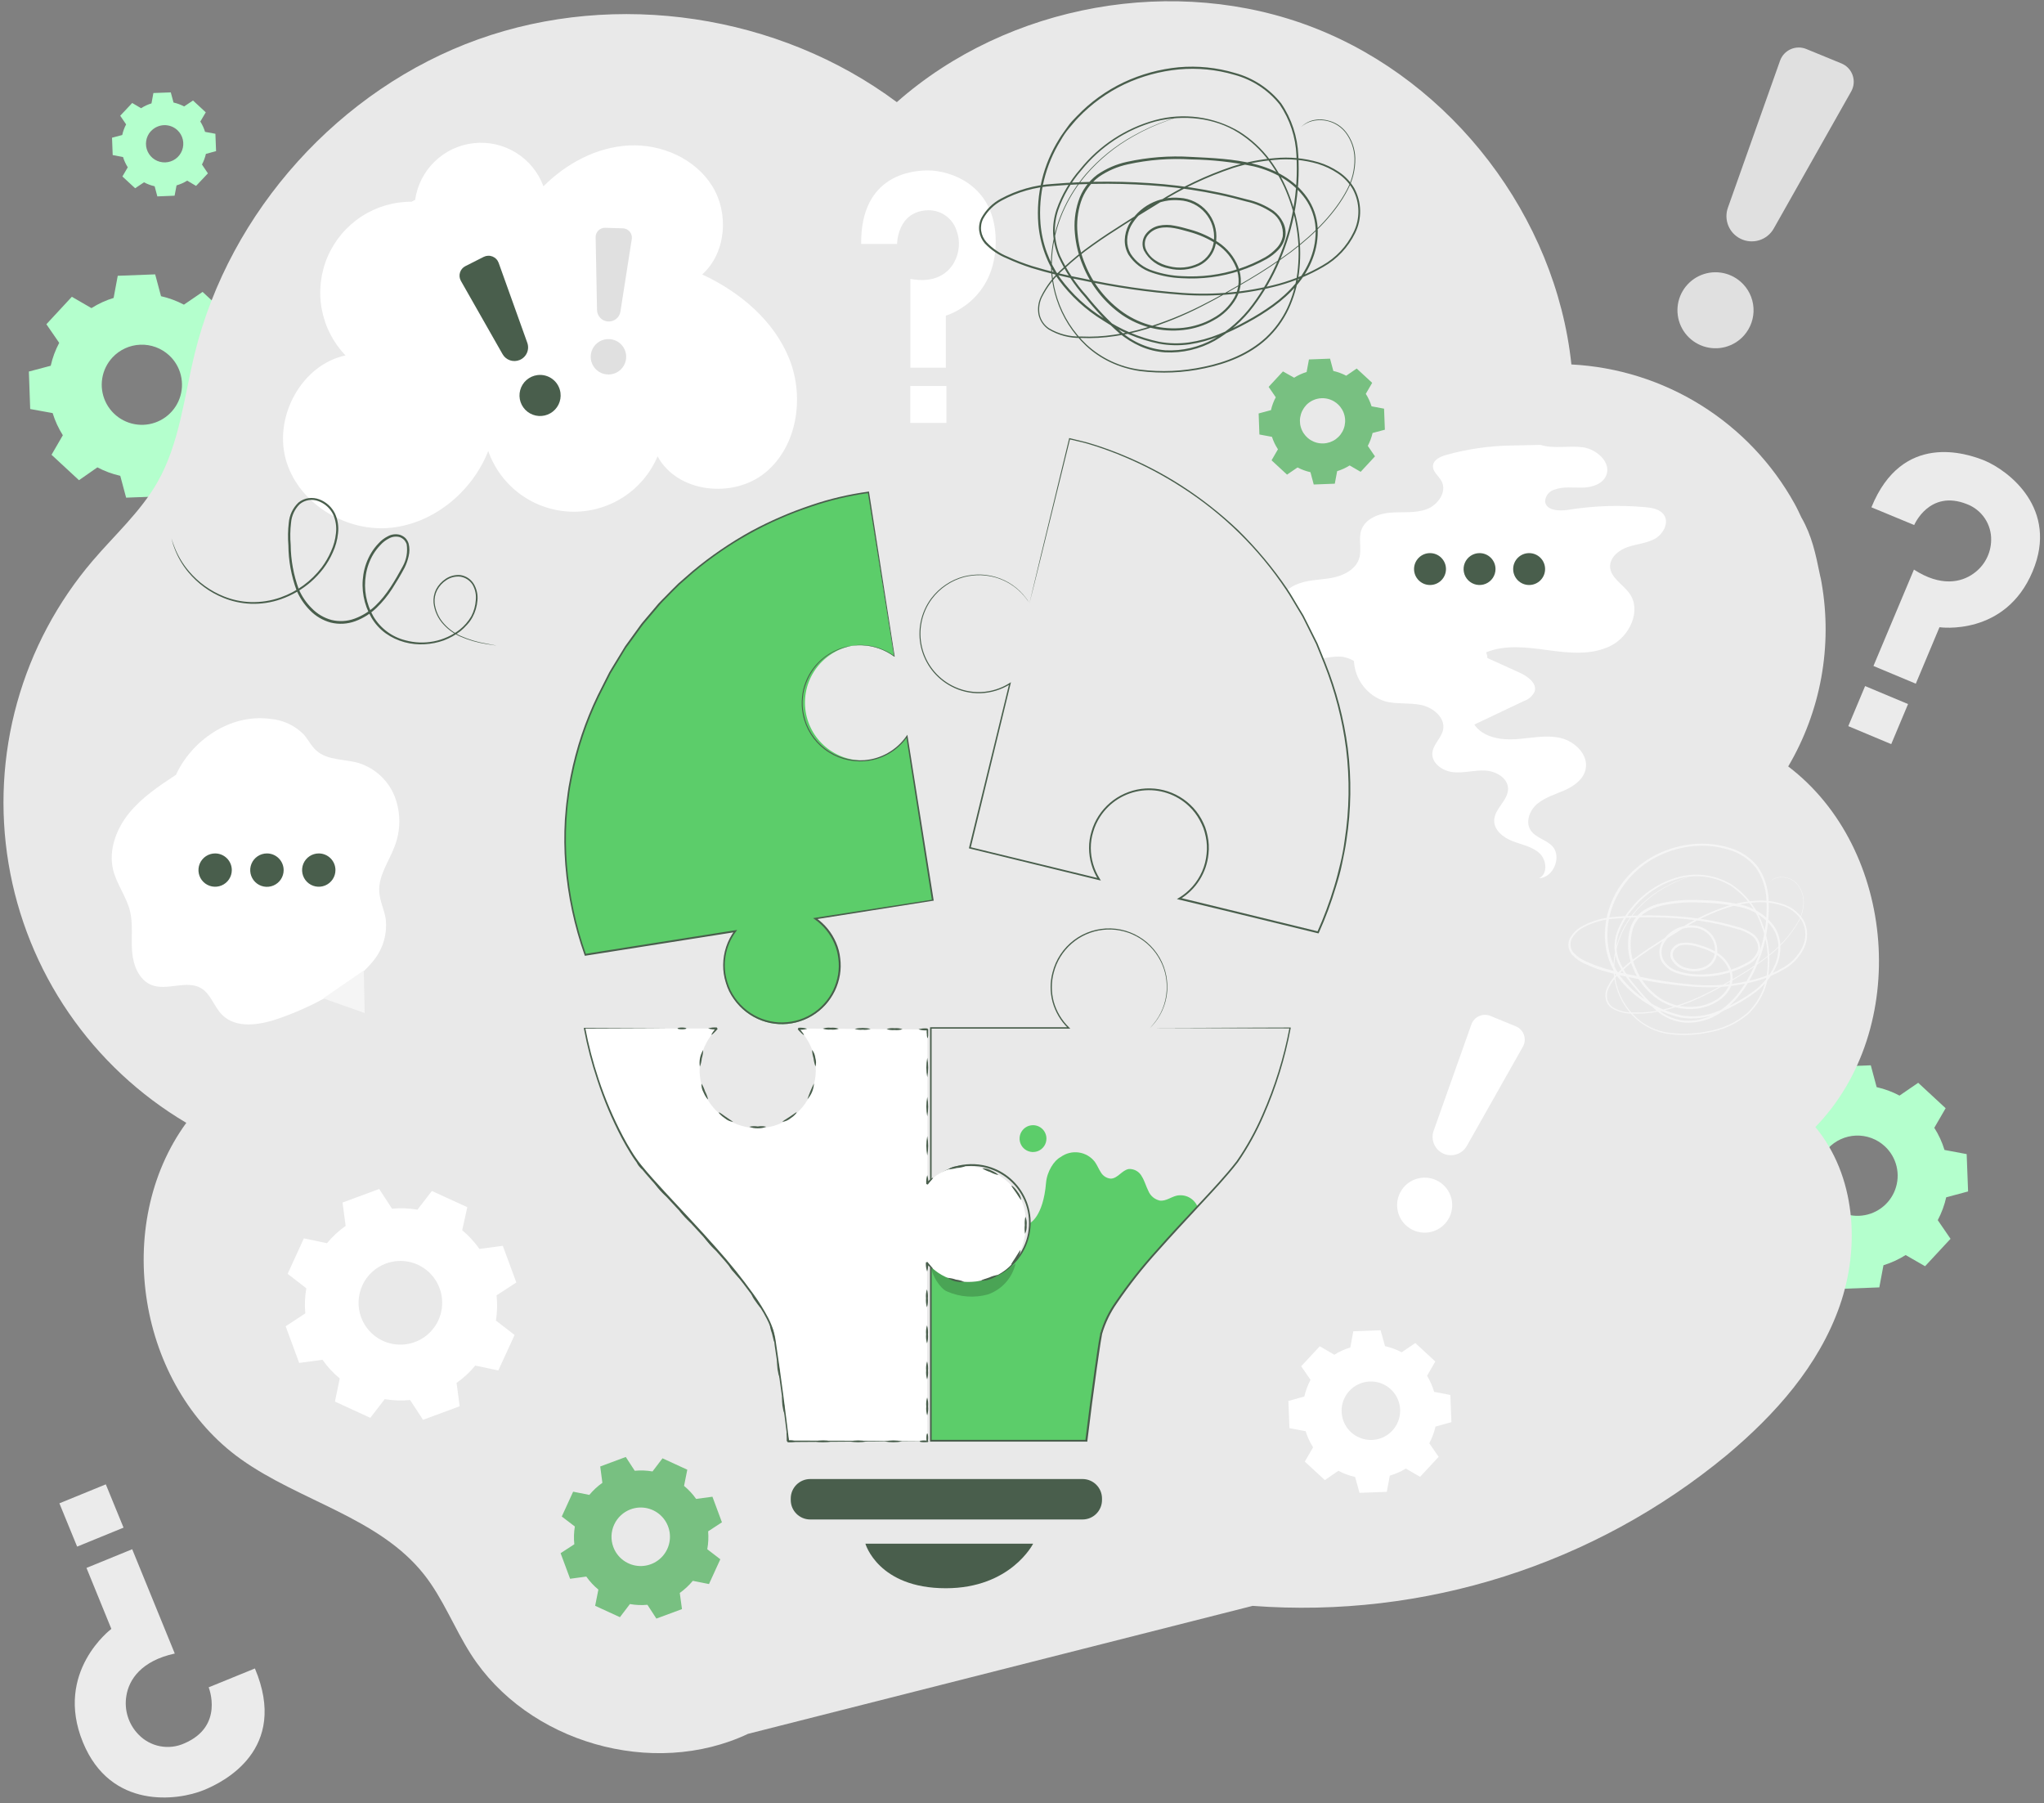 <svg width="280" height="247" viewBox="0 0 280 247" fill="none" xmlns="http://www.w3.org/2000/svg">
<rect x="0" y="0" width="280" height="247" fill="#808080" stroke="none"/>
<g clip-path="url(#clip0_86_2007)">
<path d="M12.527 42.203C13.471 41.603 14.493 41.133 15.564 40.808L16.129 37.774L21.256 37.58L22.058 40.571C23.15 40.818 24.204 41.208 25.193 41.73L27.751 39.983L31.511 43.465L29.962 46.141C30.558 47.086 31.026 48.106 31.353 49.174L34.391 49.745L34.585 54.865L31.59 55.66C31.346 56.753 30.956 57.808 30.43 58.797L32.179 61.345L28.711 65.125L26.007 63.541C25.062 64.142 24.041 64.611 22.97 64.937L22.398 67.971L17.277 68.165L16.475 65.174C15.383 64.928 14.329 64.538 13.341 64.015L10.819 65.774L7.059 62.292L8.608 59.616C8.011 58.671 7.541 57.651 7.211 56.582L4.137 56.024L3.954 50.891L6.949 50.097C7.193 49.004 7.584 47.949 8.11 46.96L6.354 44.412L9.841 40.65L12.527 42.203ZM15.4 48.968C14.661 49.765 14.175 50.763 14.004 51.835C13.833 52.907 13.984 54.006 14.439 54.993C14.893 55.98 15.63 56.809 16.557 57.378C17.483 57.946 18.558 58.227 19.644 58.186C20.731 58.144 21.781 57.782 22.661 57.144C23.541 56.507 24.213 55.623 24.59 54.605C24.968 53.586 25.034 52.479 24.781 51.423C24.529 50.366 23.968 49.409 23.17 48.671C22.099 47.683 20.68 47.159 19.224 47.215C17.767 47.27 16.392 47.901 15.4 48.968V48.968Z" fill="#B4FFCD"/>
<path d="M247.543 150.533C248.489 149.937 249.51 149.47 250.58 149.143L251.145 146.11L256.273 145.916L257.074 148.907C258.167 149.151 259.221 149.541 260.209 150.065L262.767 148.312L266.527 151.795L264.972 154.476C265.573 155.42 266.043 156.44 266.369 157.51L269.407 158.08L269.601 163.195L266.606 163.996C266.36 165.086 265.969 166.139 265.446 167.126L267.196 169.681L263.709 173.436L261.048 171.907C260.101 172.504 259.08 172.973 258.01 173.303L257.439 176.336L252.312 176.531L251.516 173.539C250.423 173.297 249.368 172.907 248.381 172.381L245.823 174.134L242.057 170.651L243.612 167.97C243.011 167.026 242.541 166.006 242.215 164.936L239.177 164.366L238.977 159.251L241.972 158.45C242.218 157.36 242.609 156.307 243.132 155.32L241.382 152.765L244.87 149.01L247.549 150.557L247.543 150.533ZM250.416 157.298C249.675 158.094 249.188 159.093 249.016 160.166C248.843 161.24 248.993 162.341 249.447 163.329C249.901 164.317 250.638 165.149 251.566 165.719C252.493 166.289 253.568 166.571 254.656 166.53C255.744 166.49 256.796 166.127 257.678 165.49C258.56 164.852 259.232 163.968 259.611 162.948C259.989 161.929 260.057 160.82 259.804 159.762C259.552 158.705 258.991 157.746 258.192 157.006C257.122 156.016 255.702 155.49 254.244 155.544C252.786 155.599 251.409 156.23 250.416 157.298V157.298Z" fill="#B4FFCD"/>
<path d="M19.325 14.822C19.768 14.537 20.248 14.314 20.752 14.161L21.013 12.741L23.395 12.656L23.771 14.045C24.277 14.158 24.765 14.338 25.224 14.579L26.439 13.766L28.188 15.386L27.441 16.648C27.72 17.088 27.939 17.564 28.091 18.062L29.506 18.323L29.598 20.701L28.206 21.077C28.091 21.584 27.909 22.074 27.666 22.533L28.48 23.747L26.858 25.464L25.643 24.742C25.19 25.026 24.699 25.244 24.185 25.391L23.917 26.805L21.554 26.902L21.183 25.512C20.676 25.398 20.185 25.216 19.726 24.972L18.511 25.785L16.767 24.172L17.502 22.916C17.224 22.477 17.006 22.004 16.852 21.508L15.437 21.241L15.345 18.863L16.743 18.493C16.855 17.986 17.035 17.496 17.277 17.037L16.469 15.853L18.11 14.106L19.325 14.822ZM20.661 17.971C20.322 18.343 20.1 18.807 20.024 19.305C19.948 19.802 20.021 20.311 20.233 20.767C20.446 21.224 20.788 21.607 21.218 21.87C21.648 22.132 22.147 22.262 22.65 22.243C23.154 22.224 23.641 22.056 24.049 21.762C24.458 21.467 24.77 21.058 24.947 20.587C25.124 20.116 25.158 19.603 25.044 19.112C24.93 18.622 24.673 18.177 24.306 17.831C24.059 17.601 23.769 17.421 23.452 17.303C23.135 17.185 22.798 17.131 22.46 17.144C22.123 17.157 21.791 17.237 21.484 17.379C21.177 17.521 20.902 17.722 20.673 17.971H20.661Z" fill="#B4FFCD"/>
<path d="M34.919 228.532L28.583 231.117C28.583 231.117 30.758 236.432 25.266 238.786C24.22 239.262 23.051 239.401 21.922 239.184C20.793 238.967 19.76 238.403 18.966 237.573C18.291 236.881 17.789 236.039 17.502 235.116C17.214 234.194 17.15 233.216 17.314 232.264C17.666 230.055 19.361 227.483 23.942 226.488L18.109 212.2L11.846 214.76L15.254 223.114C15.254 223.114 7.393 228.975 11.36 238.646C15.151 247.899 24.336 246.649 27.896 245.199C30.612 244.107 39.609 239.641 34.919 228.532Z" fill="#EBEBEB"/>
<path d="M10.565 211.842L16.924 209.243L14.495 203.313L8.136 205.912L10.565 211.842Z" fill="#EBEBEB"/>
<path d="M256.358 69.487L262.22 71.914C262.22 71.914 264.286 67 269.437 69.05C270.437 69.429 271.294 70.109 271.89 70.996C272.485 71.883 272.79 72.934 272.76 74.001C272.746 74.9 272.518 75.783 272.095 76.577C271.673 77.371 271.068 78.054 270.33 78.57C268.648 79.783 265.841 80.39 262.184 78.018L256.637 91.22L262.439 93.647L265.683 85.911C265.683 85.911 274.698 87.222 278.441 78.266C282.037 69.706 275.184 64.5 271.892 63.099C269.413 62.091 260.58 59.106 256.358 69.487Z" fill="#EBEBEB"/>
<path d="M261.377 96.436L255.495 93.972L253.19 99.461L259.072 101.925L261.377 96.436Z" fill="#EBEBEB"/>
<path d="M243.843 8.312L236.698 28.449C236.416 29.244 236.434 30.116 236.751 30.898C237.068 31.681 237.661 32.32 238.418 32.696V32.696C239.212 33.093 240.129 33.17 240.979 32.91C241.828 32.651 242.545 32.074 242.98 31.3L253.587 12.528C253.776 12.194 253.892 11.822 253.926 11.439C253.96 11.056 253.913 10.67 253.786 10.307C253.66 9.944 253.458 9.612 253.193 9.333C252.928 9.054 252.607 8.834 252.251 8.688L247.433 6.71C247.093 6.571 246.728 6.502 246.36 6.507C245.993 6.513 245.63 6.593 245.294 6.743C244.959 6.893 244.657 7.109 244.407 7.379C244.158 7.648 243.966 7.966 243.843 8.312V8.312Z" fill="#E0E0E0"/>
<path d="M238.904 45.947C238.221 46.718 237.324 47.269 236.327 47.532C235.33 47.794 234.277 47.755 233.303 47.419C232.328 47.084 231.475 46.468 230.85 45.648C230.226 44.829 229.86 43.843 229.797 42.815C229.734 41.787 229.978 40.764 230.497 39.874C231.017 38.985 231.789 38.27 232.715 37.818C233.642 37.367 234.682 37.2 235.703 37.339C236.725 37.478 237.682 37.917 238.454 38.599C238.967 39.052 239.386 39.601 239.687 40.215C239.987 40.83 240.163 41.497 240.205 42.18C240.247 42.862 240.153 43.546 239.93 44.193C239.707 44.839 239.358 45.435 238.904 45.947V45.947Z" fill="#E0E0E0"/>
<path d="M244.961 104.98C249.43 97.4 251.05 88.478 249.529 79.814C249.475 79.468 249.402 79.128 249.317 78.788C248.709 75.809 248.205 73.388 246.759 70.864C246.613 70.543 246.467 70.258 246.309 69.918C246.151 69.578 245.994 69.311 245.829 68.99C242.775 63.48 238.366 58.838 233.017 55.502C227.669 52.165 221.557 50.245 215.259 49.92C213.121 29.699 198.972 11.206 180.024 3.81C161.075 -3.586 138.105 0.528 122.851 13.991C106.703 1.959 84.432 -1.39 65.496 5.393C46.559 12.177 31.475 28.892 26.675 48.428C25.211 54.404 24.604 60.732 21.554 66.071C19.246 70.106 15.716 73.267 12.703 76.798C7.869 82.454 4.332 89.098 2.339 96.263C0.347 103.428 -0.053 110.941 1.169 118.277C2.39 125.612 5.202 132.592 9.409 138.728C13.616 144.864 19.115 150.007 25.521 153.797C15.321 167.788 18.899 189.818 33.006 199.871C41.104 205.641 51.906 207.855 58.078 215.646C60.702 218.964 62.221 223.005 64.499 226.567C72.245 238.701 89.456 243.634 102.469 237.487L171.592 219.959C195.106 221.727 218.391 214.322 236.553 199.301C243.181 193.749 249.134 187.075 252.002 178.903C254.869 170.73 254.189 161.017 248.679 154.373C261.722 140.965 259.833 116.271 244.961 104.98Z" fill="#E9E9E9"/>
<path d="M41.826 179.932C41.715 178.772 41.761 177.602 41.96 176.453L39.403 174.479L41.628 169.621L44.787 170.285C45.532 169.384 46.393 168.586 47.347 167.911L46.924 164.715L51.943 162.855L53.705 165.557C54.866 165.447 56.037 165.492 57.186 165.69L59.161 163.129L64.014 165.351L63.314 168.51C64.213 169.252 65.008 170.113 65.678 171.067L68.878 170.642L70.731 175.664L68.024 177.427C68.145 178.577 68.116 179.738 67.936 180.881L70.493 182.855L68.262 187.711L65.104 187.047C64.363 187.949 63.502 188.746 62.546 189.416L62.967 192.617L57.947 194.477L56.183 191.767C55.023 191.881 53.853 191.838 52.705 191.642L50.729 194.203L45.88 191.976L46.542 188.811C45.642 188.069 44.847 187.209 44.177 186.254L40.983 186.681L39.13 181.66L41.834 179.889L41.826 179.932ZM49.474 180.444C49.868 181.507 50.568 182.428 51.486 183.093C52.403 183.757 53.498 184.134 54.63 184.175C55.762 184.217 56.882 183.922 57.847 183.327C58.812 182.732 59.58 181.864 60.053 180.833C60.525 179.802 60.682 178.654 60.503 177.534C60.324 176.415 59.818 175.374 59.047 174.543C58.277 173.712 57.277 173.129 56.175 172.867C55.073 172.605 53.918 172.677 52.855 173.072C52.149 173.334 51.502 173.732 50.95 174.244C50.398 174.757 49.952 175.373 49.638 176.058C49.324 176.742 49.148 177.482 49.12 178.235C49.092 178.987 49.212 179.738 49.474 180.444V180.444Z" fill="white"/>
<path d="M177.278 51.735C177.812 51.399 178.388 51.136 178.991 50.952L179.307 49.235L182.199 49.126L182.648 50.812C183.262 50.948 183.855 51.166 184.41 51.462L185.85 50.479L187.97 52.438L187.095 53.943C187.433 54.476 187.698 55.051 187.885 55.654L189.598 55.976L189.708 58.858L188.025 59.306C187.883 59.921 187.663 60.514 187.369 61.072L188.353 62.51L186.391 64.627L184.884 63.754C184.35 64.089 183.774 64.352 183.171 64.536L182.849 66.253L179.963 66.363L179.513 64.676C178.898 64.54 178.303 64.321 177.746 64.027L176.306 65.01L174.186 63.05L175.06 61.539C174.712 61.01 174.436 60.437 174.24 59.834L172.521 59.513L172.418 56.631L174.107 56.176C174.243 55.562 174.463 54.97 174.763 54.416L173.785 52.99L175.747 50.873L177.278 51.735ZM178.894 55.545C178.478 55.994 178.205 56.556 178.109 57.161C178.013 57.765 178.098 58.384 178.355 58.94C178.611 59.496 179.027 59.963 179.549 60.283C180.071 60.603 180.677 60.761 181.289 60.737C181.901 60.714 182.493 60.509 182.989 60.15C183.484 59.79 183.863 59.292 184.075 58.718C184.287 58.144 184.325 57.52 184.182 56.925C184.04 56.33 183.724 55.791 183.274 55.375C182.975 55.096 182.623 54.879 182.24 54.736C181.856 54.594 181.448 54.528 181.039 54.544C180.63 54.56 180.229 54.657 179.857 54.828C179.486 55 179.152 55.244 178.876 55.545H178.894Z" fill="#78C081"/>
<path d="M78.676 211.537C78.589 210.721 78.612 209.897 78.746 209.087L76.956 207.719L78.512 204.319L80.73 204.76C81.251 204.132 81.852 203.575 82.518 203.105L82.223 200.866L85.722 199.565L86.951 201.452C87.763 201.374 88.581 201.406 89.385 201.546L90.756 199.748L94.149 201.307L93.706 203.527C94.335 204.045 94.892 204.644 95.361 205.31L97.594 205.009L98.895 208.513L97.005 209.749C97.074 210.568 97.034 211.393 96.887 212.202L98.674 213.575L97.121 216.97L94.903 216.529C94.384 217.158 93.784 217.715 93.12 218.187L93.421 220.402L89.915 221.7L88.687 219.812C87.888 219.887 87.082 219.853 86.291 219.71L84.92 221.508L81.527 219.949L81.97 217.729C81.341 217.212 80.784 216.612 80.315 215.946L78.096 216.247L76.795 212.743L78.69 211.51L78.676 211.537ZM84.016 211.895C84.291 212.638 84.781 213.282 85.423 213.746C86.065 214.21 86.83 214.473 87.621 214.501C88.413 214.53 89.195 214.323 89.87 213.907C90.544 213.491 91.081 212.884 91.411 212.163C91.741 211.442 91.851 210.64 91.725 209.857C91.6 209.075 91.246 208.347 90.707 207.766C90.168 207.186 89.47 206.778 88.699 206.595C87.929 206.412 87.121 206.462 86.379 206.738C85.383 207.11 84.575 207.862 84.132 208.829C83.689 209.796 83.647 210.898 84.016 211.895V211.895Z" fill="#78C081"/>
<path d="M182.755 185.579C183.445 185.144 184.191 184.803 184.973 184.566L185.386 182.345L189.122 182.206L189.729 184.384C190.525 184.562 191.293 184.845 192.014 185.227L193.879 183.953L196.619 186.489L195.489 188.443C195.907 189.134 196.234 189.876 196.461 190.651L198.678 191.07L198.824 194.795L196.643 195.402C196.463 196.196 196.179 196.963 195.798 197.683L197.074 199.546L194.535 202.282L192.579 201.154C191.893 201.57 191.156 201.895 190.386 202.118L189.972 204.339L186.236 204.478L185.629 202.3C184.833 202.123 184.065 201.839 183.344 201.457L181.485 202.731L178.739 200.195L179.876 198.241C179.438 197.554 179.095 196.811 178.855 196.033L176.637 195.62L176.492 191.889L178.679 191.282C178.856 190.487 179.14 189.72 179.523 189.001L178.247 187.138L180.787 184.402L182.737 185.531L182.755 185.579ZM184.851 190.506C184.312 191.086 183.957 191.814 183.832 192.596C183.707 193.378 183.817 194.179 184.147 194.899C184.478 195.618 185.015 196.224 185.691 196.639C186.366 197.054 187.149 197.259 187.942 197.23C188.734 197.2 189.5 196.936 190.142 196.472C190.784 196.008 191.275 195.364 191.55 194.621C191.826 193.879 191.876 193.072 191.692 192.301C191.508 191.531 191.1 190.832 190.519 190.293C190.133 189.935 189.68 189.657 189.186 189.474C188.693 189.291 188.167 189.207 187.641 189.227C187.115 189.246 186.597 189.37 186.119 189.589C185.64 189.808 185.209 190.12 184.851 190.506V190.506Z" fill="white"/>
<path d="M54.074 109.106C53.642 108.015 52.969 107.035 52.107 106.238C51.245 105.441 50.215 104.848 49.093 104.501C47.161 103.949 44.883 104.167 43.376 102.839C42.659 102.232 42.234 101.31 41.602 100.594C40.389 99.367 38.778 98.614 37.058 98.47C31.384 97.706 26.177 101.583 24.112 106.121C21.791 107.656 19.428 109.221 17.678 111.381C15.929 113.541 14.847 116.423 15.491 119.123C15.971 121.107 17.314 122.8 17.806 124.778C18.249 126.598 17.952 128.491 18.097 130.347C18.243 132.204 19.033 134.242 20.77 134.922C22.909 135.753 25.564 134.182 27.544 135.353C28.887 136.147 29.318 137.889 30.418 138.993C32.319 140.916 35.527 140.425 38.091 139.539C41.055 138.518 43.894 137.164 46.553 135.504C48.332 134.476 49.907 133.132 51.201 131.536C51.841 130.736 52.314 129.816 52.594 128.83C52.874 127.845 52.953 126.814 52.829 125.797C52.622 124.583 52.027 123.406 51.954 122.156C51.814 119.96 53.266 118.025 54.044 115.968C54.909 113.764 54.92 111.317 54.074 109.106V109.106Z" fill="white"/>
<path d="M49.834 132.926L44.287 136.742L44.281 136.748L49.955 138.756L49.834 132.926Z" fill="#F5F5F5"/>
<path d="M31.754 119.177C31.754 119.629 31.62 120.07 31.369 120.445C31.118 120.82 30.762 121.112 30.344 121.285C29.927 121.458 29.468 121.503 29.024 121.415C28.581 121.327 28.174 121.11 27.855 120.791C27.535 120.472 27.318 120.065 27.23 119.623C27.142 119.18 27.187 118.721 27.36 118.304C27.533 117.888 27.825 117.531 28.201 117.281C28.577 117.03 29.018 116.896 29.47 116.896C30.076 116.896 30.657 117.137 31.085 117.564C31.514 117.992 31.754 118.572 31.754 119.177V119.177Z" fill="#495E4C"/>
<path d="M38.856 119.177C38.857 119.63 38.724 120.073 38.473 120.45C38.222 120.827 37.865 121.121 37.446 121.295C37.028 121.469 36.567 121.515 36.123 121.428C35.678 121.34 35.269 121.123 34.948 120.803C34.627 120.483 34.409 120.076 34.32 119.632C34.231 119.188 34.276 118.728 34.449 118.31C34.622 117.891 34.916 117.534 35.293 117.282C35.669 117.031 36.112 116.896 36.566 116.896C37.172 116.896 37.754 117.136 38.183 117.564C38.612 117.992 38.854 118.572 38.856 119.177V119.177Z" fill="#495E4C"/>
<path d="M45.952 119.177C45.952 119.629 45.818 120.07 45.567 120.445C45.316 120.82 44.959 121.112 44.542 121.285C44.124 121.458 43.665 121.503 43.222 121.415C42.779 121.327 42.372 121.11 42.052 120.791C41.733 120.472 41.515 120.065 41.427 119.623C41.339 119.18 41.384 118.721 41.557 118.304C41.73 117.888 42.023 117.531 42.398 117.281C42.774 117.03 43.216 116.896 43.667 116.896C44.273 116.896 44.854 117.137 45.283 117.564C45.711 117.992 45.952 118.572 45.952 119.177V119.177Z" fill="#495E4C"/>
<path d="M227.975 70.585C227.458 69.754 226.359 69.554 225.381 69.469C221.845 69.149 218.284 69.273 214.779 69.839C213.564 70.033 211.778 69.924 211.657 68.674C211.674 68.305 211.808 67.95 212.04 67.662C212.271 67.373 212.588 67.165 212.945 67.067C214.16 66.605 215.478 66.824 216.76 66.793C218.042 66.763 219.494 66.338 220.01 65.167C220.794 63.39 218.759 61.527 216.833 61.266C214.907 61.005 212.884 61.515 211.031 60.939L206.979 61.023C203.984 61.074 201.007 61.506 198.121 62.31C197.313 62.534 196.36 62.965 196.299 63.796C196.238 64.627 197.083 65.174 197.471 65.895C198.255 67.352 196.979 69.178 195.43 69.748C193.881 70.319 192.162 70.094 190.515 70.215C188.869 70.337 187.034 71.034 186.488 72.594C186.056 73.807 186.573 75.221 186.196 76.465C185.716 78.048 183.966 78.891 182.338 79.171C180.71 79.45 178.985 79.413 177.478 80.105C176.376 80.608 175.477 81.468 174.928 82.547C174.379 83.625 174.212 84.858 174.454 86.043C174.697 87.229 175.334 88.297 176.263 89.074C177.192 89.851 178.357 90.291 179.568 90.322C180.734 90.322 181.883 90 183.043 89.94C183.897 89.875 184.75 90.088 185.473 90.546C185.537 91.788 185.978 92.981 186.738 93.966C187.498 94.952 188.54 95.682 189.726 96.061C191.336 96.492 193.061 96.219 194.689 96.565C196.317 96.911 198 98.294 197.69 99.926C197.465 101.097 196.305 101.953 196.214 103.136C196.098 104.586 197.672 105.642 199.124 105.775C200.576 105.909 202.022 105.46 203.474 105.545C204.926 105.629 206.548 106.552 206.584 108.002C206.621 109.622 204.713 110.762 204.683 112.376C204.652 113.729 205.946 114.73 207.21 115.216C208.473 115.701 209.895 115.956 210.891 116.872C211.888 117.788 212.052 119.748 210.812 120.294C212.817 120.227 213.99 117.321 212.635 115.883C211.772 114.991 210.326 114.748 209.664 113.699C208.923 112.534 209.567 110.92 210.636 110.059C211.705 109.197 213.066 108.803 214.342 108.238C215.618 107.674 216.863 106.776 217.191 105.435C217.677 103.427 215.751 101.522 213.728 101.073C211.705 100.624 209.61 101.134 207.544 101.255C205.478 101.376 203.127 100.958 201.961 99.247L208.716 96.037C209.041 95.932 209.341 95.763 209.599 95.54C209.856 95.317 210.067 95.045 210.217 94.739C210.594 93.58 209.269 92.634 208.158 92.13L203.759 90.134C203.743 89.865 203.683 89.601 203.583 89.351C206.256 88.259 209.275 88.678 212.137 89.066C214.998 89.454 218.054 89.758 220.642 88.459C223.23 87.161 224.895 83.654 223.224 81.294C222.331 80.026 220.599 79.152 220.557 77.593C220.557 76.307 221.772 75.336 222.987 74.924C224.202 74.511 225.551 74.426 226.681 73.807C227.811 73.188 228.655 71.653 227.975 70.585Z" fill="white"/>
<path d="M195.892 80.129C197.1 80.129 198.079 79.151 198.079 77.945C198.079 76.739 197.1 75.761 195.892 75.761C194.684 75.761 193.705 76.739 193.705 77.945C193.705 79.151 194.684 80.129 195.892 80.129Z" fill="#495E4C"/>
<path d="M204.865 77.945C204.865 78.377 204.737 78.799 204.496 79.158C204.256 79.518 203.914 79.797 203.515 79.963C203.115 80.128 202.675 80.171 202.251 80.087C201.827 80.003 201.437 79.795 201.131 79.489C200.825 79.184 200.617 78.795 200.533 78.371C200.448 77.947 200.492 77.508 200.657 77.109C200.823 76.71 201.103 76.369 201.463 76.129C201.822 75.889 202.245 75.761 202.678 75.761C203.258 75.761 203.814 75.991 204.224 76.4C204.634 76.81 204.865 77.366 204.865 77.945V77.945Z" fill="#495E4C"/>
<path d="M209.47 80.129C210.678 80.129 211.657 79.151 211.657 77.945C211.657 76.739 210.678 75.761 209.47 75.761C208.262 75.761 207.283 76.739 207.283 77.945C207.283 79.151 208.262 80.129 209.47 80.129Z" fill="#495E4C"/>
<path d="M56.383 27.63C53.936 27.619 51.541 28.328 49.495 29.667C47.449 31.007 45.843 32.919 44.878 35.164C43.913 37.409 43.631 39.888 44.067 42.292C44.503 44.696 45.638 46.919 47.331 48.683C41.353 49.957 37.55 56.952 39.123 62.838C40.697 68.723 47.021 72.745 53.096 72.327C59.171 71.908 64.639 67.473 66.881 61.776C67.712 64.143 69.241 66.204 71.266 67.687C73.293 69.17 75.72 70.006 78.231 70.085C80.742 70.163 83.217 69.481 85.332 68.128C87.448 66.775 89.103 64.814 90.081 62.504C92.773 67.509 100.44 68.341 104.832 64.737C109.224 61.133 110.227 54.422 108.125 49.162C106.023 43.902 101.339 39.983 96.193 37.592C99.48 34.631 99.893 29.207 97.548 25.458C95.203 21.708 90.592 19.694 86.151 19.924C81.71 20.155 77.567 22.394 74.444 25.518C73.745 23.616 72.429 22.001 70.707 20.93C68.984 19.859 66.953 19.392 64.934 19.605C62.916 19.817 61.027 20.697 59.566 22.103C58.105 23.509 57.156 25.363 56.869 27.369" fill="white"/>
<path d="M63.132 38.466L68.843 48.507C69.068 48.904 69.431 49.205 69.863 49.353C70.295 49.5 70.767 49.484 71.188 49.308C71.631 49.124 71.987 48.777 72.181 48.339C72.376 47.901 72.394 47.405 72.233 46.954L68.308 36.002C68.237 35.807 68.126 35.628 67.981 35.479C67.837 35.329 67.662 35.212 67.469 35.134C67.275 35.057 67.068 35.021 66.859 35.03C66.651 35.038 66.447 35.091 66.261 35.184L63.752 36.452C63.576 36.54 63.42 36.664 63.293 36.814C63.166 36.964 63.071 37.139 63.013 37.327C62.955 37.515 62.936 37.713 62.956 37.908C62.977 38.104 63.037 38.294 63.132 38.466V38.466Z" fill="#495E4C"/>
<path d="M76.777 53.804C76.849 54.355 76.756 54.916 76.509 55.415C76.262 55.914 75.872 56.329 75.389 56.607C74.907 56.885 74.352 57.013 73.796 56.977C73.24 56.94 72.707 56.739 72.265 56.401C71.823 56.062 71.492 55.599 71.312 55.072C71.133 54.545 71.115 53.977 71.259 53.44C71.403 52.902 71.703 52.419 72.122 52.052C72.541 51.685 73.059 51.45 73.612 51.377C73.979 51.328 74.353 51.352 74.711 51.448C75.069 51.544 75.404 51.709 75.698 51.935C75.992 52.16 76.239 52.441 76.424 52.762C76.609 53.083 76.729 53.437 76.777 53.804Z" fill="#495E4C"/>
<path d="M81.594 32.489L81.783 42.458C81.79 42.851 81.941 43.228 82.207 43.518C82.474 43.807 82.837 43.989 83.229 44.029V44.029C83.64 44.073 84.053 43.957 84.381 43.705C84.709 43.453 84.927 43.085 84.99 42.676L86.546 32.738C86.573 32.561 86.563 32.379 86.515 32.206C86.467 32.033 86.383 31.872 86.268 31.734C86.153 31.596 86.01 31.483 85.849 31.404C85.687 31.325 85.51 31.282 85.331 31.276L82.901 31.203C82.729 31.198 82.559 31.228 82.399 31.291C82.24 31.353 82.095 31.448 81.973 31.568C81.85 31.688 81.754 31.832 81.689 31.99C81.624 32.148 81.592 32.318 81.594 32.489V32.489Z" fill="#E0E0E0"/>
<path d="M85.616 49.739C85.444 50.187 85.143 50.574 84.751 50.851C84.359 51.128 83.893 51.282 83.413 51.295C82.933 51.308 82.46 51.179 82.053 50.923C81.646 50.668 81.325 50.298 81.129 49.859C80.933 49.422 80.871 48.935 80.952 48.462C81.032 47.989 81.252 47.551 81.582 47.202C81.912 46.853 82.338 46.61 82.806 46.504C83.275 46.397 83.764 46.431 84.213 46.602C84.511 46.715 84.785 46.887 85.017 47.106C85.249 47.325 85.436 47.588 85.566 47.88C85.696 48.171 85.768 48.485 85.777 48.804C85.785 49.123 85.731 49.441 85.616 49.739Z" fill="#E0E0E0"/>
<path d="M201.557 140.326L196.387 154.887C196.184 155.464 196.199 156.095 196.428 156.663C196.657 157.23 197.085 157.694 197.632 157.969V157.969C198.208 158.256 198.872 158.31 199.487 158.122C200.102 157.933 200.621 157.516 200.937 156.956L208.616 143.366C208.753 143.123 208.837 142.854 208.862 142.576C208.888 142.299 208.853 142.019 208.762 141.756C208.671 141.492 208.524 141.251 208.333 141.049C208.141 140.846 207.908 140.687 207.65 140.581L204.163 139.149C203.915 139.048 203.649 138.999 203.382 139.005C203.115 139.01 202.851 139.069 202.607 139.179C202.364 139.29 202.145 139.448 201.964 139.645C201.784 139.842 201.645 140.074 201.557 140.326V140.326Z" fill="white"/>
<path d="M197.985 167.568C197.49 168.126 196.841 168.525 196.119 168.715C195.397 168.905 194.635 168.876 193.93 168.633C193.224 168.39 192.606 167.944 192.155 167.35C191.703 166.757 191.438 166.043 191.393 165.299C191.348 164.555 191.525 163.814 191.902 163.171C192.278 162.527 192.837 162.009 193.509 161.683C194.18 161.357 194.933 161.237 195.672 161.339C196.412 161.44 197.104 161.758 197.663 162.253C198.034 162.58 198.336 162.978 198.553 163.422C198.77 163.867 198.897 164.35 198.927 164.844C198.957 165.337 198.889 165.832 198.728 166.299C198.566 166.767 198.313 167.198 197.985 167.568V167.568Z" fill="white"/>
<path d="M117.966 33.412H122.887C122.887 33.412 122.887 28.879 127.182 28.8C128.039 28.792 128.875 29.058 129.57 29.559C130.264 30.061 130.779 30.77 131.04 31.585C131.301 32.295 131.405 33.053 131.345 33.807C131.285 34.561 131.063 35.294 130.694 35.954C129.855 37.465 128.027 38.836 124.71 38.199V50.363H129.57V43.234C129.57 43.234 136.398 41.305 136.398 33.054C136.398 25.166 129.94 23.346 127.176 23.346C125.074 23.328 117.875 23.868 117.966 33.412Z" fill="white"/>
<path d="M129.643 52.869H124.697V57.929H129.643V52.869Z" fill="white"/>
<path d="M242.44 120.755C242.44 120.755 242.506 120.688 242.646 120.573C242.867 120.403 243.119 120.278 243.387 120.203C243.829 120.085 244.294 120.085 244.736 120.203C245.358 120.342 245.913 120.694 246.303 121.198C246.793 121.839 247.069 122.618 247.093 123.424C247.115 124.394 246.882 125.351 246.419 126.203C245.21 128.285 243.569 130.085 241.607 131.482C240.464 132.334 239.275 133.123 238.047 133.848C236.765 134.618 235.405 135.407 233.934 136.147C232.405 136.928 230.809 137.572 229.165 138.071C228.293 138.34 227.401 138.543 226.498 138.677C225.56 138.82 224.61 138.871 223.661 138.829C222.663 138.866 221.675 138.614 220.818 138.101C220.381 137.805 220.075 137.354 219.962 136.839C219.865 136.318 219.93 135.78 220.15 135.298C220.616 134.35 221.269 133.506 222.07 132.816C222.853 132.079 223.687 131.398 224.566 130.778C226.347 129.516 228.248 128.351 230.204 127.138C232.204 125.872 234.35 124.854 236.595 124.104C237.767 123.729 238.978 123.49 240.204 123.394C241.464 123.272 242.737 123.391 243.952 123.746C245.229 124.084 246.332 124.887 247.044 125.997C247.366 126.588 247.54 127.248 247.553 127.92C247.565 128.593 247.416 129.259 247.117 129.862C246.523 131.089 245.567 132.106 244.377 132.774C243.193 133.463 241.925 133.999 240.605 134.37C237.893 135.098 235.077 135.369 232.276 135.171C229.392 134.966 226.525 134.56 223.698 133.957C222.239 133.689 220.796 133.337 219.378 132.901C218.661 132.674 217.959 132.403 217.276 132.088C216.555 131.803 215.906 131.361 215.375 130.796C215.105 130.492 214.928 130.117 214.865 129.716C214.804 129.301 214.874 128.877 215.065 128.503C215.45 127.806 216.031 127.237 216.736 126.865C218.117 126.117 219.645 125.68 221.213 125.584C224.362 125.311 227.529 125.311 230.678 125.584C232.282 125.73 233.877 125.969 235.453 126.3C236.249 126.464 237.039 126.664 237.822 126.907C238.638 127.088 239.411 127.424 240.101 127.896C240.461 128.148 240.746 128.492 240.926 128.893C241.106 129.293 241.173 129.735 241.121 130.171C241.002 130.588 240.797 130.975 240.519 131.308C240.24 131.64 239.895 131.91 239.505 132.101C238.033 132.925 236.416 133.458 234.742 133.672C233.902 133.777 233.054 133.804 232.209 133.751C231.353 133.716 230.506 133.559 229.694 133.284C228.846 133.014 228.118 132.459 227.634 131.712C227.419 131.315 227.306 130.871 227.306 130.42C227.306 129.969 227.419 129.524 227.634 129.128C228.061 128.343 228.708 127.701 229.497 127.282C230.285 126.862 231.18 126.683 232.069 126.767C232.979 126.838 233.826 127.258 234.432 127.938C235.022 128.642 235.31 129.549 235.234 130.462C235.194 130.923 235.042 131.366 234.791 131.755C234.531 132.136 234.177 132.446 233.764 132.653C232.936 133.051 231.994 133.145 231.103 132.92C230.644 132.839 230.21 132.655 229.834 132.38C229.458 132.106 229.15 131.748 228.935 131.336C228.838 131.11 228.8 130.862 228.824 130.617C228.849 130.372 228.935 130.138 229.074 129.935C229.36 129.543 229.779 129.268 230.253 129.164C231.161 129.045 232.084 129.156 232.938 129.486C233.812 129.723 234.642 130.098 235.398 130.596C236.169 131.114 236.766 131.852 237.112 132.713C237.288 133.15 237.367 133.621 237.342 134.092C237.317 134.562 237.188 135.022 236.966 135.437C236.5 136.24 235.815 136.894 234.991 137.324C234.185 137.781 233.294 138.068 232.373 138.168C230.516 138.379 228.645 137.919 227.1 136.869C225.57 135.8 224.387 134.307 223.698 132.574C222.939 130.853 222.809 128.92 223.333 127.113C223.624 126.2 224.196 125.402 224.967 124.832C225.737 124.294 226.607 123.917 227.525 123.722C229.319 123.327 231.159 123.182 232.993 123.291C234.816 123.317 236.633 123.52 238.418 123.898C240.236 124.28 241.854 125.306 242.974 126.786C243.503 127.548 243.816 128.439 243.879 129.364C243.928 130.28 243.783 131.196 243.454 132.052C242.762 133.727 241.592 135.162 240.088 136.178C239.368 136.698 238.613 137.168 237.828 137.585C237.056 138.015 236.259 138.398 235.441 138.732C233.804 139.444 231.996 139.669 230.235 139.381C226.816 138.586 223.778 136.633 221.638 133.854C220.638 132.441 220.034 130.786 219.889 129.061C219.745 127.361 219.975 125.651 220.563 124.049C221.133 122.464 222.031 121.017 223.2 119.802C224.35 118.6 225.711 117.617 227.215 116.902C228.706 116.207 230.304 115.77 231.942 115.61C233.582 115.46 235.235 115.623 236.814 116.089C238.386 116.518 239.78 117.436 240.793 118.71C241.696 120.03 242.208 121.578 242.269 123.176C242.45 126.27 241.905 129.363 240.678 132.21C240.091 133.604 239.334 134.921 238.424 136.129C237.525 137.331 236.39 138.336 235.089 139.084C233.792 139.806 232.318 140.149 230.836 140.073C229.371 139.957 227.983 139.369 226.881 138.398C225.822 137.461 224.848 136.431 223.971 135.322C223.019 134.294 222.229 133.128 221.626 131.864C221.358 131.222 221.202 130.538 221.164 129.844C221.141 129.152 221.24 128.462 221.456 127.805C221.908 126.535 222.596 125.361 223.485 124.347C225.131 122.302 227.38 120.827 229.913 120.13C231.123 119.804 232.387 119.723 233.63 119.892C234.872 120.061 236.068 120.476 237.148 121.113C239.154 122.431 240.669 124.371 241.461 126.634C242.271 128.734 242.553 131.001 242.282 133.235C242.05 135.373 241.076 137.363 239.53 138.859C238.006 140.174 236.154 141.05 234.171 141.395C232.349 141.787 230.474 141.867 228.625 141.632C226.898 141.402 225.285 140.643 224.008 139.46C222.854 138.372 221.993 137.012 221.505 135.504C221.055 134.136 220.916 132.686 221.098 131.257C221.405 128.862 222.415 126.612 224.002 124.79C225.158 123.461 226.54 122.346 228.084 121.495C229.024 120.968 230.01 120.528 231.03 120.179C231.723 119.942 232.087 119.851 232.087 119.851L231.82 119.942L231.043 120.209C230.03 120.572 229.051 121.021 228.114 121.55C226.586 122.408 225.219 123.524 224.074 124.85C222.509 126.664 221.515 128.899 221.219 131.275C221.046 132.682 221.187 134.11 221.632 135.456C222.121 136.941 222.976 138.28 224.117 139.351C225.374 140.508 226.96 141.248 228.655 141.468C230.479 141.693 232.327 141.608 234.123 141.22C236.069 140.875 237.886 140.014 239.384 138.726C240.892 137.252 241.84 135.3 242.063 133.205C242.334 130.995 242.056 128.753 241.255 126.676C240.471 124.458 238.976 122.56 237.002 121.277C235.955 120.66 234.794 120.26 233.589 120.098C232.384 119.937 231.159 120.018 229.986 120.336C227.503 121.021 225.3 122.471 223.692 124.48C222.822 125.471 222.15 126.618 221.711 127.86C221.506 128.488 221.411 129.147 221.432 129.807C221.472 130.473 221.624 131.127 221.881 131.743C222.455 132.987 223.215 134.136 224.135 135.152C225.004 136.246 225.968 137.261 227.015 138.186C228.076 139.122 229.413 139.69 230.824 139.806C232.26 139.875 233.687 139.541 234.943 138.841C236.21 138.108 237.316 137.125 238.193 135.953C239.089 134.764 239.834 133.468 240.41 132.094C241.617 129.289 242.151 126.242 241.972 123.194C241.913 121.649 241.421 120.152 240.55 118.874C239.574 117.649 238.231 116.769 236.717 116.362C235.194 115.908 233.598 115.747 232.015 115.889C230.411 116.042 228.845 116.469 227.385 117.151C224.383 118.535 222.049 121.047 220.891 124.14C220.322 125.692 220.098 127.348 220.235 128.994C220.366 130.682 220.952 132.302 221.93 133.684C224.02 136.401 226.99 138.31 230.332 139.084C232.034 139.374 233.784 139.163 235.368 138.477C236.173 138.148 236.959 137.771 237.719 137.349C238.491 136.938 239.233 136.476 239.943 135.965C241.397 134.984 242.532 133.598 243.205 131.979C243.516 131.165 243.652 130.295 243.606 129.425C243.551 128.553 243.257 127.714 242.755 126.998C241.679 125.58 240.126 124.599 238.381 124.237C236.619 123.861 234.825 123.658 233.023 123.631C231.214 123.521 229.399 123.662 227.628 124.049C226.756 124.239 225.93 124.6 225.198 125.111C224.479 125.641 223.946 126.384 223.673 127.235C223.174 128.978 223.3 130.841 224.032 132.501C224.698 134.177 225.84 135.622 227.319 136.657C228.806 137.653 230.601 138.083 232.379 137.87C233.258 137.777 234.107 137.504 234.876 137.07C235.64 136.656 236.271 136.036 236.699 135.28C236.9 134.904 237.016 134.488 237.039 134.063C237.062 133.637 236.991 133.212 236.832 132.816C236.509 132.015 235.952 131.328 235.234 130.845C234.503 130.367 233.702 130.007 232.859 129.777C232.057 129.469 231.191 129.361 230.338 129.461C229.939 129.549 229.585 129.777 229.342 130.104C229.232 130.266 229.165 130.452 229.147 130.646C229.128 130.84 229.16 131.036 229.238 131.215C229.435 131.579 229.713 131.894 230.05 132.136C230.386 132.377 230.774 132.54 231.182 132.61C231.995 132.813 232.854 132.729 233.612 132.374C233.981 132.191 234.296 131.915 234.525 131.573C234.754 131.232 234.89 130.836 234.919 130.426C234.958 130.015 234.915 129.6 234.79 129.206C234.665 128.812 234.462 128.447 234.192 128.134C233.923 127.82 233.592 127.565 233.221 127.382C232.85 127.199 232.446 127.093 232.033 127.071C231.206 126.992 230.374 127.157 229.64 127.545C228.906 127.933 228.301 128.528 227.902 129.255C227.711 129.608 227.612 130.003 227.612 130.405C227.612 130.806 227.711 131.201 227.902 131.555C228.347 132.24 229.017 132.748 229.797 132.992C230.582 133.256 231.4 133.409 232.227 133.447C233.054 133.495 233.884 133.467 234.706 133.363C236.339 133.158 237.916 132.641 239.353 131.84C239.706 131.671 240.019 131.429 240.273 131.131C240.526 130.833 240.714 130.486 240.824 130.111C240.867 129.729 240.806 129.343 240.646 128.993C240.487 128.644 240.235 128.344 239.918 128.127C239.26 127.678 238.521 127.359 237.743 127.186C236.96 126.968 236.182 126.767 235.392 126.579C233.828 126.249 232.246 126.01 230.654 125.863C227.524 125.579 224.375 125.566 221.243 125.827C219.718 125.909 218.23 126.324 216.881 127.041C216.224 127.385 215.681 127.915 215.32 128.563C215.158 128.879 215.097 129.237 215.145 129.588C215.193 129.94 215.347 130.268 215.587 130.529C216.099 131.062 216.721 131.476 217.41 131.743C218.082 132.054 218.774 132.321 219.482 132.543C220.89 132.976 222.322 133.326 223.771 133.593C226.578 134.225 229.426 134.661 232.294 134.898C235.067 135.1 237.854 134.833 240.538 134.109C241.836 133.752 243.082 133.228 244.244 132.55C245.392 131.909 246.317 130.933 246.893 129.753C247.175 129.185 247.317 128.559 247.308 127.926C247.298 127.292 247.137 126.671 246.838 126.112C246.16 125.05 245.105 124.283 243.885 123.964C242.704 123.617 241.466 123.499 240.24 123.619C239.029 123.713 237.833 123.945 236.674 124.31C234.448 125.054 232.319 126.06 230.332 127.307C228.382 128.521 226.474 129.68 224.7 130.948C223.828 131.561 223 132.234 222.222 132.962C221.439 133.637 220.8 134.462 220.344 135.389C220.138 135.834 220.074 136.332 220.162 136.815C220.269 137.285 220.549 137.699 220.946 137.974C221.772 138.467 222.724 138.709 223.686 138.671C224.624 138.715 225.564 138.666 226.492 138.526C227.387 138.391 228.271 138.188 229.135 137.919C230.772 137.425 232.362 136.788 233.886 136.014C235.35 135.286 236.711 134.503 237.999 133.739C239.224 133.017 240.41 132.231 241.553 131.385C243.507 130.007 245.143 128.228 246.352 126.167C246.815 125.33 247.049 124.386 247.032 123.431C247.014 122.639 246.748 121.874 246.273 121.24C245.891 120.745 245.351 120.396 244.742 120.251C244.306 120.138 243.848 120.138 243.412 120.251C243.052 120.34 242.719 120.512 242.44 120.755V120.755Z" fill="#F5F5F5"/>
<path d="M178.225 17.407C178.331 17.301 178.443 17.202 178.56 17.109C178.91 16.834 179.31 16.628 179.738 16.503C180.447 16.316 181.192 16.316 181.901 16.503C182.893 16.729 183.776 17.293 184.398 18.098C185.18 19.122 185.62 20.366 185.655 21.654C185.684 23.201 185.309 24.729 184.568 26.089C183.013 29.049 180.315 31.919 176.871 34.522C175.039 35.887 173.134 37.153 171.166 38.314C169.107 39.528 166.914 40.808 164.575 41.991C162.126 43.251 159.57 44.292 156.938 45.103C155.547 45.525 154.125 45.839 152.686 46.044C151.186 46.27 149.669 46.354 148.154 46.292C146.558 46.342 144.981 45.929 143.615 45.103C142.931 44.63 142.45 43.918 142.267 43.107C142.112 42.286 142.218 41.438 142.571 40.68C143.304 39.169 144.337 37.823 145.608 36.724C146.861 35.546 148.194 34.458 149.599 33.466C151.021 32.447 152.503 31.488 154.016 30.53C155.529 29.571 157.054 28.594 158.633 27.642C161.834 25.619 165.267 23.99 168.858 22.788C170.733 22.199 172.669 21.82 174.629 21.66C176.641 21.466 178.672 21.658 180.613 22.224C181.599 22.522 182.535 22.966 183.389 23.54C184.265 24.118 184.995 24.89 185.522 25.797C186.029 26.736 186.303 27.782 186.322 28.848C186.341 29.914 186.104 30.969 185.631 31.925C184.681 33.876 183.16 35.492 181.269 36.561C179.378 37.658 177.355 38.511 175.249 39.097C170.911 40.268 166.407 40.701 161.926 40.377C157.308 40.034 152.721 39.369 148.196 38.387C145.864 37.954 143.558 37.391 141.289 36.7C140.147 36.334 139.029 35.898 137.941 35.396C136.792 34.937 135.756 34.236 134.904 33.339C134.497 32.861 134.234 32.279 134.144 31.658C134.058 31.023 134.17 30.377 134.466 29.808C135.077 28.709 135.992 27.809 137.103 27.217C139.305 26.028 141.742 25.336 144.241 25.191C149.283 24.768 154.353 24.782 159.393 25.233C161.958 25.468 164.508 25.853 167.029 26.386C168.299 26.647 169.562 26.993 170.82 27.314C172.124 27.6 173.362 28.134 174.465 28.886C175.005 29.297 175.443 29.826 175.747 30.433C176.069 31.05 176.18 31.755 176.063 32.441C175.923 33.117 175.592 33.738 175.109 34.231C174.641 34.72 174.105 35.139 173.517 35.475C171.172 36.786 168.596 37.634 165.929 37.974C164.588 38.143 163.233 38.188 161.883 38.108C160.505 38.055 159.142 37.802 157.837 37.355C156.497 36.935 155.347 36.059 154.587 34.88C154.235 34.261 154.059 33.559 154.077 32.847C154.105 32.142 154.285 31.451 154.605 30.821C155.28 29.583 156.305 28.57 157.551 27.909C158.798 27.248 160.211 26.967 161.616 27.102C162.33 27.143 163.029 27.328 163.67 27.646C164.311 27.963 164.881 28.407 165.347 28.949C165.813 29.492 166.164 30.123 166.38 30.804C166.596 31.485 166.672 32.203 166.604 32.914C166.554 33.638 166.315 34.337 165.911 34.94C165.507 35.544 164.952 36.031 164.301 36.354C162.991 36.979 161.504 37.125 160.097 36.767C159.379 36.64 158.699 36.352 158.109 35.923C157.52 35.494 157.036 34.936 156.695 34.291C156.544 33.943 156.484 33.562 156.521 33.184C156.558 32.806 156.691 32.444 156.908 32.132C157.347 31.519 157.995 31.087 158.73 30.918C159.445 30.766 160.184 30.766 160.899 30.918C161.61 31.046 162.296 31.234 162.983 31.428C164.376 31.805 165.699 32.403 166.901 33.199C168.124 34.017 169.071 35.184 169.617 36.548C169.881 37.237 170.003 37.972 169.975 38.708C169.931 39.452 169.724 40.177 169.368 40.832C168.643 42.119 167.563 43.172 166.257 43.865C165.623 44.231 164.951 44.526 164.253 44.745C163.553 44.969 162.833 45.122 162.102 45.2C159.15 45.536 156.176 44.804 153.718 43.137C151.281 41.436 149.398 39.056 148.305 36.294C147.736 34.922 147.379 33.471 147.248 31.992C147.099 30.503 147.26 28.999 147.722 27.575C148.18 26.122 149.083 24.849 150.304 23.935C151.532 23.086 152.915 22.486 154.375 22.169C157.249 21.538 160.197 21.31 163.135 21.49C166.045 21.635 168.967 21.751 171.81 22.46C174.653 23.17 177.363 24.633 179.052 27.047C179.898 28.258 180.397 29.676 180.498 31.149C180.579 32.596 180.351 34.043 179.829 35.396C178.815 38.126 176.755 40.304 174.465 41.967C173.314 42.797 172.108 43.549 170.856 44.217C169.622 44.899 168.348 45.507 167.041 46.038C165.73 46.568 164.362 46.945 162.965 47.16C161.566 47.358 160.144 47.327 158.755 47.069C156.021 46.509 153.42 45.429 151.094 43.89C148.73 42.437 146.668 40.544 145.019 38.314C143.427 36.063 142.466 33.428 142.236 30.681C141.914 26.603 142.91 22.528 145.08 19.057C145.414 18.48 145.839 17.959 146.216 17.407C146.592 16.854 147.06 16.369 147.528 15.896C149.366 13.98 151.538 12.413 153.937 11.273C156.315 10.158 158.867 9.46 161.482 9.21C164.071 8.985 166.678 9.25 169.167 9.992C171.671 10.671 173.891 12.131 175.504 14.161C176.936 16.267 177.749 18.733 177.849 21.277C178.132 26.221 177.261 31.162 175.303 35.711C174.367 37.938 173.157 40.039 171.701 41.967C170.27 43.884 168.461 45.488 166.385 46.681C164.314 47.833 161.961 48.382 159.593 48.264C158.426 48.184 157.281 47.903 156.209 47.433C155.16 46.963 154.181 46.35 153.299 45.613C151.605 44.114 150.046 42.47 148.64 40.698C147.151 39.044 145.922 37.175 144.995 35.153C144.573 34.129 144.325 33.042 144.259 31.937C144.224 30.84 144.383 29.746 144.727 28.704C145.444 26.677 146.541 24.805 147.959 23.189C150.587 19.924 154.177 17.567 158.22 16.454C160.151 15.93 162.168 15.798 164.15 16.067C166.133 16.336 168.042 17 169.763 18.019C171.398 19.043 172.827 20.362 173.979 21.908C175.092 23.415 175.99 25.069 176.646 26.823C177.946 30.193 178.391 33.832 177.94 37.416C177.722 39.129 177.238 40.797 176.506 42.361C175.784 43.881 174.783 45.251 173.554 46.402C171.124 48.653 168.001 49.824 165.006 50.448C162.092 51.072 159.093 51.199 156.136 50.825C154.739 50.621 153.38 50.213 152.102 49.611C150.877 49.036 149.75 48.272 148.761 47.348C146.914 45.607 145.533 43.431 144.745 41.02C144.028 38.837 143.803 36.523 144.089 34.243C144.334 32.209 144.913 30.228 145.803 28.382C146.576 26.757 147.558 25.239 148.725 23.868C150.576 21.745 152.784 19.961 155.249 18.596C156.755 17.746 158.335 17.035 159.97 16.472C161.069 16.09 161.653 15.944 161.653 15.944L161.233 16.084C160.948 16.169 160.529 16.308 159.982 16.503C158.354 17.079 156.781 17.797 155.28 18.65C152.829 20.021 150.636 21.807 148.798 23.929C147.637 25.29 146.661 26.797 145.894 28.412C145.015 30.248 144.444 32.216 144.205 34.237C143.926 36.497 144.152 38.791 144.867 40.953C145.651 43.341 147.024 45.494 148.858 47.215C150.878 49.075 153.424 50.266 156.148 50.624C159.086 50.992 162.065 50.859 164.957 50.23C167.934 49.623 171.033 48.41 173.414 46.22C174.62 45.084 175.605 43.734 176.318 42.239C177.038 40.69 177.513 39.038 177.727 37.343C178.167 33.794 177.725 30.191 176.439 26.853C175.783 25.122 174.891 23.489 173.791 21.999C172.654 20.478 171.245 19.18 169.635 18.171C166.373 16.12 162.151 15.659 158.269 16.642C154.275 17.749 150.732 20.084 148.141 23.316C146.742 24.917 145.662 26.771 144.958 28.776C144.621 29.791 144.469 30.857 144.509 31.925C144.568 33.002 144.811 34.06 145.225 35.056C146.158 37.049 147.387 38.89 148.87 40.516C150.264 42.268 151.811 43.892 153.494 45.37C155.207 46.881 157.364 47.796 159.642 47.979C161.957 48.094 164.258 47.556 166.282 46.426C168.326 45.251 170.108 43.672 171.519 41.785C172.954 39.871 174.15 37.788 175.079 35.584C177.013 31.076 177.874 26.18 177.594 21.283C177.495 18.791 176.7 16.376 175.297 14.312C173.722 12.336 171.555 10.914 169.113 10.253C166.64 9.525 164.05 9.272 161.482 9.507C158.903 9.753 156.386 10.441 154.04 11.54C151.676 12.668 149.536 14.213 147.722 16.102C147.261 16.569 146.86 17.091 146.428 17.588C145.997 18.086 145.639 18.644 145.31 19.215C143.189 22.63 142.216 26.633 142.534 30.639C142.759 33.333 143.701 35.918 145.262 38.126C146.886 40.322 148.915 42.187 151.24 43.623C153.527 45.159 156.089 46.242 158.785 46.814C160.142 47.064 161.531 47.092 162.898 46.899C164.288 46.692 165.648 46.321 166.95 45.795C168.247 45.265 169.511 44.657 170.735 43.975C171.973 43.31 173.167 42.564 174.307 41.742C176.567 40.104 178.56 37.968 179.556 35.317C180.063 34.001 180.287 32.593 180.212 31.185C180.119 29.776 179.642 28.418 178.833 27.26C178.009 26.102 176.951 25.128 175.729 24.402C174.499 23.669 173.166 23.127 171.774 22.794C168.942 22.2 166.059 21.879 163.165 21.836C160.258 21.655 157.34 21.882 154.496 22.509C153.076 22.814 151.73 23.395 150.535 24.22C149.371 25.088 148.506 26.297 148.062 27.678C147.617 29.062 147.462 30.522 147.607 31.968C147.734 33.416 148.082 34.836 148.64 36.178C149.714 38.874 151.558 41.195 153.943 42.852C156.326 44.487 159.216 45.215 162.09 44.903C162.8 44.824 163.5 44.674 164.18 44.454C164.86 44.247 165.515 43.962 166.13 43.605C167.382 42.941 168.418 41.932 169.113 40.698C169.441 40.085 169.631 39.406 169.669 38.711C169.707 38.016 169.592 37.322 169.331 36.676C168.809 35.372 167.905 34.255 166.737 33.472C165.557 32.7 164.261 32.121 162.898 31.755C161.555 31.385 160.146 30.936 158.809 31.246C158.149 31.391 157.564 31.77 157.163 32.314C156.977 32.583 156.862 32.895 156.831 33.221C156.799 33.547 156.85 33.876 156.981 34.176C157.268 34.789 157.723 35.309 158.293 35.675C158.862 36.057 159.499 36.327 160.17 36.47C161.503 36.812 162.913 36.676 164.155 36.087C164.762 35.791 165.279 35.339 165.654 34.779C166.03 34.218 166.25 33.569 166.294 32.896C166.357 32.226 166.284 31.55 166.08 30.909C165.875 30.268 165.543 29.675 165.103 29.165C164.664 28.655 164.126 28.239 163.521 27.942C162.917 27.645 162.258 27.473 161.586 27.436C160.247 27.312 158.901 27.582 157.713 28.213C156.526 28.843 155.549 29.807 154.903 30.985C154.6 31.572 154.43 32.218 154.405 32.878C154.391 33.534 154.554 34.182 154.879 34.753C155.601 35.87 156.693 36.699 157.965 37.094C159.222 37.52 160.533 37.765 161.859 37.823C163.189 37.902 164.523 37.859 165.844 37.695C168.472 37.361 171.011 36.524 173.323 35.232C173.887 34.903 174.4 34.494 174.848 34.019C175.296 33.564 175.6 32.988 175.723 32.362C175.789 31.738 175.686 31.108 175.426 30.537C175.165 29.966 174.755 29.475 174.24 29.116C173.174 28.393 171.981 27.878 170.723 27.599C169.471 27.254 168.214 26.932 166.95 26.671C164.439 26.142 161.899 25.76 159.344 25.524C154.325 25.073 149.276 25.054 144.253 25.47C141.795 25.611 139.397 26.291 137.231 27.46C136.166 28.025 135.287 28.885 134.697 29.935C134.428 30.454 134.326 31.043 134.406 31.622C134.493 32.2 134.749 32.74 135.141 33.175C135.958 34.039 136.953 34.716 138.057 35.159C139.141 35.656 140.255 36.086 141.392 36.445C143.651 37.133 145.947 37.694 148.269 38.126C152.781 39.112 157.357 39.779 161.962 40.122C166.413 40.444 170.885 40.017 175.194 38.86C177.279 38.282 179.282 37.44 181.154 36.354C182.999 35.315 184.483 33.738 185.406 31.834C185.866 30.914 186.097 29.897 186.081 28.869C186.066 27.84 185.803 26.831 185.315 25.925C184.807 25.048 184.102 24.3 183.256 23.741C182.418 23.18 181.504 22.744 180.54 22.448C178.629 21.891 176.629 21.704 174.647 21.896C172.704 22.052 170.784 22.424 168.924 23.006C165.35 24.2 161.931 25.817 158.743 27.824C157.169 28.77 155.638 29.747 154.125 30.706C152.613 31.664 151.13 32.617 149.721 33.63C148.317 34.612 146.987 35.695 145.742 36.87C144.475 37.944 143.442 39.266 142.704 40.753C142.371 41.479 142.269 42.291 142.413 43.077C142.581 43.844 143.038 44.517 143.688 44.958C145.023 45.752 146.558 46.146 148.111 46.092C149.616 46.158 151.124 46.077 152.613 45.849C154.052 45.649 155.474 45.338 156.865 44.921C159.486 44.133 162.033 43.118 164.477 41.888C166.829 40.717 169.01 39.461 171.069 38.247C173.034 37.091 174.936 35.831 176.767 34.474C180.206 31.883 182.897 29.013 184.452 26.095C185.192 24.75 185.569 23.236 185.546 21.702C185.521 20.429 185.096 19.196 184.331 18.177C183.803 17.498 183.09 16.986 182.277 16.704C181.464 16.422 180.586 16.381 179.75 16.587C179.183 16.732 178.659 17.013 178.225 17.407V17.407Z" fill="#495E4C"/>
<path d="M67.961 88.406C67.961 88.406 67.846 88.406 67.627 88.37L66.643 88.218C65.387 88.028 64.161 87.673 62.998 87.163C62.148 86.778 61.386 86.225 60.756 85.537C59.989 84.721 59.509 83.677 59.389 82.564C59.338 81.938 59.456 81.309 59.73 80.744C60.039 80.151 60.495 79.648 61.054 79.281C61.651 78.883 62.368 78.703 63.083 78.772C63.457 78.829 63.814 78.968 64.129 79.177C64.443 79.387 64.709 79.663 64.906 79.985C65.305 80.665 65.479 81.452 65.404 82.236C65.341 83.044 65.11 83.829 64.723 84.542C64.524 84.909 64.279 85.249 63.994 85.555C63.715 85.874 63.41 86.17 63.083 86.441C62.394 86.972 61.63 87.399 60.817 87.709C59.969 88.016 59.081 88.196 58.18 88.243C57.252 88.301 56.32 88.207 55.422 87.964C54.494 87.717 53.617 87.306 52.834 86.75C52.033 86.17 51.362 85.428 50.866 84.572C49.834 82.792 49.45 80.711 49.779 78.681C49.945 77.636 50.31 76.634 50.854 75.726C51.132 75.267 51.46 74.84 51.832 74.452C52.195 74.04 52.634 73.702 53.126 73.457C53.636 73.176 54.235 73.104 54.797 73.257C55.078 73.352 55.335 73.507 55.55 73.712C55.751 73.93 55.898 74.192 55.981 74.476C56.118 75.032 56.118 75.613 55.981 76.169C55.86 76.717 55.675 77.248 55.428 77.752C54.906 78.741 54.341 79.682 53.733 80.628C53.12 81.587 52.396 82.471 51.577 83.261C50.746 84.06 49.76 84.68 48.679 85.082C47.602 85.481 46.429 85.549 45.313 85.276C44.224 84.983 43.235 84.4 42.452 83.589C41.677 82.807 41.059 81.884 40.629 80.871C39.899 78.887 39.519 76.791 39.505 74.676C39.42 73.656 39.439 72.629 39.56 71.612C39.645 70.558 40.114 69.572 40.879 68.84C41.275 68.51 41.758 68.299 42.27 68.233C42.77 68.166 43.28 68.224 43.752 68.403C44.677 68.752 45.436 69.437 45.878 70.32C46.273 71.179 46.42 72.131 46.303 73.069C46.21 73.965 45.97 74.84 45.593 75.659C45.243 76.452 44.803 77.201 44.281 77.892C43.772 78.553 43.2 79.162 42.573 79.712C41.382 80.741 40.007 81.538 38.521 82.06C37.177 82.536 35.755 82.752 34.33 82.697C33.059 82.647 31.807 82.376 30.63 81.896C28.738 81.135 27.067 79.912 25.77 78.341C24.951 77.349 24.308 76.225 23.868 75.016C23.748 74.706 23.649 74.387 23.57 74.064C23.516 73.851 23.491 73.736 23.491 73.736C23.491 73.736 23.607 74.185 23.929 74.992C24.394 76.171 25.051 77.266 25.873 78.232C27.169 79.766 28.824 80.958 30.691 81.702C31.852 82.165 33.086 82.424 34.336 82.467C35.735 82.51 37.13 82.292 38.448 81.824C40.682 81.033 42.635 79.607 44.068 77.722C44.574 77.043 45 76.308 45.338 75.532C45.704 74.741 45.936 73.894 46.024 73.026C46.131 72.138 45.99 71.237 45.617 70.423C45.205 69.606 44.5 68.974 43.643 68.652C43.215 68.481 42.748 68.428 42.293 68.5C41.837 68.571 41.41 68.764 41.055 69.058C40.368 69.737 39.947 70.639 39.87 71.6C39.748 72.607 39.732 73.624 39.821 74.634C39.838 76.705 40.212 78.757 40.927 80.701C41.345 81.677 41.947 82.562 42.701 83.31C43.443 84.083 44.382 84.639 45.417 84.918C46.471 85.174 47.578 85.109 48.594 84.73C49.632 84.346 50.582 83.758 51.388 83.001C53.011 81.466 54.122 79.482 55.167 77.583C55.68 76.659 55.87 75.592 55.708 74.549C55.63 74.325 55.509 74.118 55.349 73.942C55.176 73.775 54.969 73.646 54.742 73.566C54.257 73.436 53.741 73.499 53.302 73.742C52.841 73.973 52.429 74.29 52.087 74.676C51.733 75.047 51.42 75.454 51.151 75.89C50.627 76.763 50.276 77.729 50.119 78.735C49.794 80.697 50.158 82.71 51.151 84.433C51.629 85.24 52.262 85.945 53.013 86.506C53.765 87.067 54.621 87.474 55.532 87.703C56.798 88.05 58.128 88.1 59.417 87.849C60.706 87.597 61.919 87.051 62.962 86.253C63.597 85.748 64.135 85.131 64.547 84.433C64.915 83.74 65.13 82.976 65.179 82.194C65.257 81.458 65.1 80.717 64.729 80.076C64.543 79.785 64.296 79.537 64.006 79.349C63.716 79.16 63.389 79.036 63.047 78.984C62.382 78.917 61.714 79.082 61.157 79.451C60.617 79.798 60.175 80.279 59.875 80.847C59.611 81.378 59.495 81.972 59.541 82.564C59.653 83.642 60.111 84.655 60.847 85.452C61.457 86.129 62.197 86.678 63.022 87.066C64.185 87.587 65.41 87.957 66.667 88.164L67.645 88.352L67.961 88.406Z" fill="#495E4C"/>
<path d="M148.293 202.586H110.988C109.516 202.586 108.322 203.779 108.322 205.25V205.462C108.322 206.933 109.516 208.125 110.988 208.125H148.293C149.765 208.125 150.959 206.933 150.959 205.462V205.25C150.959 203.779 149.765 202.586 148.293 202.586Z" fill="#495E4C"/>
<path d="M118.547 211.44H141.526C141.526 211.44 138.469 217.544 129.563 217.544C120.276 217.544 118.547 211.44 118.547 211.44Z" fill="#495E4C"/>
<path d="M140.914 82.43C140.065 81.077 138.835 80.004 137.378 79.347C135.922 78.69 134.303 78.478 132.726 78.737C131.148 78.996 129.683 79.715 128.514 80.804C127.344 81.892 126.523 83.302 126.153 84.855C125.783 86.409 125.88 88.037 126.434 89.535C126.987 91.033 127.971 92.334 129.262 93.275C130.554 94.217 132.095 94.755 133.692 94.824C135.288 94.893 136.87 94.489 138.238 93.663L138.339 93.595L132.848 116.084L150.544 120.393L150.472 120.292C149.658 118.931 149.264 117.362 149.339 115.779C149.414 114.196 149.955 112.671 150.893 111.393C151.831 110.116 153.126 109.143 154.614 108.596C156.103 108.05 157.72 107.954 159.263 108.321C160.806 108.688 162.207 109.501 163.289 110.659C164.372 111.816 165.089 113.268 165.351 114.83C165.613 116.393 165.407 117.998 164.761 119.445C164.114 120.892 163.055 122.116 161.715 122.965L161.546 123.071L180.565 127.708C184.68 118.54 187.061 106.251 182.014 92.206C179.389 84.67 174.995 77.872 169.202 72.38C163.409 66.888 156.383 62.861 148.714 60.636L146.511 60.1L141.02 82.604L140.914 82.43Z" fill="#E9E9E9"/>
<path d="M140.914 82.43C140.954 82.484 140.991 82.541 141.025 82.599C141.218 81.706 143.174 73.591 146.449 60.086V60.013H146.521L148.332 60.453C148.951 60.592 149.564 60.8 150.192 60.988C151.438 61.398 152.713 61.861 153.998 62.402C156.732 63.538 159.36 64.913 161.851 66.513C164.601 68.287 167.181 70.31 169.559 72.558C172.096 75.043 174.379 77.775 176.374 80.712C176.89 81.475 177.34 82.29 177.822 83.082L178.552 84.288C178.774 84.703 178.977 85.132 179.194 85.557L180.479 88.128L181.575 90.83C183.075 94.569 184.1 98.48 184.628 102.473C185.152 106.676 185.09 110.932 184.444 115.119C184.299 116.19 184.058 117.252 183.845 118.323C183.633 119.394 183.328 120.446 183 121.498C182.362 123.625 181.586 125.709 180.677 127.736L180.638 127.833H180.537L167.26 124.6L161.513 123.22L161.218 123.148L161.479 122.989C162.899 122.137 164.016 120.863 164.676 119.346C165 118.597 165.205 117.803 165.285 116.991C165.377 116.186 165.338 115.371 165.169 114.579C165.088 114.184 164.98 113.795 164.845 113.416C164.699 113.041 164.528 112.677 164.333 112.325C163.952 111.623 163.463 110.985 162.884 110.434C162.036 109.624 161.019 109.011 159.907 108.64C158.794 108.268 157.613 108.148 156.447 108.286C155.282 108.424 154.162 108.818 153.168 109.44C152.173 110.062 151.328 110.895 150.694 111.882C150.281 112.518 149.965 113.212 149.757 113.942C149.534 114.659 149.422 115.406 149.424 116.156C149.431 117.644 149.856 119.101 150.651 120.359L150.805 120.61L150.525 120.542L132.834 116.224L132.728 116.195L132.752 116.089C134.766 107.886 136.615 100.345 138.258 93.605L138.398 93.701C137.165 94.477 135.748 94.91 134.292 94.956C132.912 94.992 131.546 94.671 130.327 94.024C129.284 93.479 128.371 92.715 127.652 91.784C126.933 90.852 126.425 89.777 126.162 88.63C125.899 87.484 125.887 86.294 126.129 85.143C126.37 83.992 126.858 82.907 127.56 81.962C128.676 80.49 130.251 79.43 132.037 78.951C132.794 78.766 133.571 78.68 134.35 78.696C135.033 78.729 135.711 78.839 136.369 79.024C138.042 79.507 139.511 80.523 140.552 81.919C140.689 82.094 140.813 82.28 140.924 82.474L140.827 82.338C140.764 82.242 140.668 82.107 140.532 81.933C140.132 81.416 139.671 80.948 139.161 80.539C138.328 79.877 137.373 79.385 136.35 79.091C135.697 78.914 135.026 78.811 134.35 78.782C133.579 78.768 132.809 78.855 132.061 79.043C130.301 79.523 128.751 80.576 127.656 82.034C126.968 82.964 126.489 84.032 126.254 85.165C126.018 86.297 126.031 87.467 126.292 88.594C126.553 89.721 127.055 90.778 127.764 91.692C128.473 92.606 129.372 93.356 130.4 93.889C131.628 94.535 133.005 94.845 134.392 94.788C135.779 94.73 137.126 94.307 138.296 93.561L138.489 93.441L138.436 93.658C136.794 100.413 134.964 107.925 132.964 116.152L132.887 116.021L150.578 120.32L150.457 120.504C149.633 119.205 149.192 117.699 149.187 116.161C149.181 115.388 149.295 114.618 149.525 113.879C149.739 113.127 150.065 112.411 150.491 111.756C151.354 110.421 152.585 109.363 154.036 108.712C155.521 108.042 157.172 107.829 158.779 108.1C160.385 108.37 161.875 109.112 163.058 110.231C163.655 110.794 164.161 111.445 164.56 112.161C164.76 112.524 164.936 112.9 165.087 113.286C165.226 113.676 165.338 114.076 165.42 114.482C165.596 115.3 165.639 116.141 165.545 116.972C165.422 118.243 165.002 119.467 164.318 120.545C163.634 121.624 162.706 122.527 161.609 123.182L161.575 122.95L167.323 124.349L180.595 127.587L180.45 127.654C181.353 125.636 182.126 123.562 182.763 121.445C183.092 120.398 183.343 119.341 183.604 118.284C183.864 117.228 184.058 116.166 184.198 115.105C184.847 110.941 184.912 106.707 184.391 102.526C183.876 98.537 182.862 94.629 181.372 90.893L180.281 88.201C179.856 87.342 179.426 86.488 179.006 85.639C178.793 85.219 178.59 84.79 178.368 84.379L177.644 83.178C177.161 82.382 176.707 81.571 176.195 80.814C172.425 75.143 167.507 70.323 161.759 66.667C159.28 65.07 156.665 63.695 153.944 62.556C152.665 62.011 151.394 61.548 150.153 61.138C149.525 60.95 148.922 60.742 148.303 60.597L146.497 60.173L146.584 60.12C143.271 73.629 141.271 81.721 141.025 82.604L140.914 82.43Z" fill="#495E4C"/>
<path d="M157.523 140.808L157.658 140.668C158.752 139.546 159.49 138.125 159.778 136.586C160.067 135.046 159.893 133.455 159.28 132.014C158.666 130.572 157.64 129.344 156.329 128.483C155.019 127.623 153.484 127.168 151.916 127.177C150.348 127.186 148.817 127.657 147.516 128.532C146.216 129.407 145.203 130.647 144.605 132.095C144.008 133.543 143.852 135.136 144.158 136.672C144.463 138.208 145.216 139.62 146.323 140.731L146.41 140.808H127.526V161.984L127.603 161.893C128.331 161.162 129.197 160.581 130.15 160.185C131.103 159.788 132.125 159.583 133.157 159.582C134.456 159.58 135.735 159.897 136.883 160.504C138.031 161.112 139.012 161.992 139.74 163.067C140.467 164.141 140.92 165.378 141.058 166.668C141.195 167.959 141.014 169.263 140.529 170.467C140.045 171.671 139.272 172.738 138.278 173.573C137.284 174.409 136.101 174.988 134.83 175.26C133.56 175.532 132.243 175.489 130.994 175.133C129.745 174.778 128.602 174.121 127.666 173.222L127.526 173.082V197.361H148.82C148.82 197.361 149.786 189.26 150.752 183.103C151.718 176.947 165.506 164.387 169.462 159.152C171.056 157.044 174.992 150.13 176.707 140.817L157.523 140.808Z" fill="#E9E9E9"/>
<path d="M164.023 165.227C163.788 164.69 163.373 164.251 162.849 163.987C162.326 163.723 161.726 163.649 161.154 163.779C160.386 163.972 159.705 164.537 158.899 164.45C158.544 164.374 158.213 164.213 157.935 163.98C157.657 163.747 157.441 163.449 157.305 163.113C156.977 162.467 156.798 161.748 156.411 161.135C156.244 160.813 155.986 160.546 155.67 160.366C155.354 160.186 154.992 160.101 154.629 160.122C153.697 160.276 153.113 161.42 152.166 161.439C151.886 161.418 151.616 161.328 151.379 161.178C151.141 161.029 150.944 160.823 150.804 160.58C150.49 160.098 150.297 159.586 149.973 159.133C149.433 158.437 148.642 157.979 147.769 157.857C146.895 157.735 146.009 157.959 145.298 158.481C144.39 158.94 143.424 160.46 143.294 162.009C142.903 166.689 141.077 167.528 141.077 167.528C141.078 169.082 140.622 170.603 139.765 171.9C138.908 173.197 137.688 174.213 136.256 174.823C134.825 175.432 133.246 175.608 131.716 175.327C130.186 175.047 128.772 174.323 127.651 173.246L127.51 173.106V197.385H148.805C148.805 197.385 149.771 189.284 150.737 183.127L150.703 182.973C150.718 182.909 150.729 182.845 150.737 182.78C151.364 178.375 164.023 165.227 164.023 165.227Z" fill="#5CCD6A"/>
<path d="M157.523 140.807L176.726 140.74H176.808V140.822C176.041 144.934 174.803 148.944 173.118 152.773C172.155 155.017 170.972 157.16 169.587 159.171C168.027 161.193 166.207 163.113 164.333 165.13C162.459 167.147 160.527 169.221 158.59 171.402C156.567 173.637 154.7 176.009 153.002 178.5C152.106 179.777 151.422 181.192 150.979 182.688C150.684 184.237 150.496 185.848 150.245 187.455C149.791 190.678 149.361 193.988 148.955 197.356V197.462H127.4V172.777L127.613 172.994C128.463 173.855 129.504 174.505 130.651 174.892C131.799 175.279 133.021 175.393 134.22 175.224C135.01 175.124 135.778 174.895 136.494 174.548C136.852 174.38 137.198 174.186 137.528 173.969C137.85 173.742 138.158 173.496 138.45 173.231C139.442 172.317 140.18 171.162 140.592 169.878C141.003 168.594 141.074 167.225 140.798 165.906C140.521 164.586 139.907 163.361 139.015 162.35C138.122 161.338 136.983 160.576 135.707 160.136C135.006 159.889 134.272 159.748 133.529 159.716C132.792 159.672 132.053 159.74 131.336 159.919C129.918 160.269 128.628 161.012 127.613 162.061L127.405 162.273V161.984C127.405 154.515 127.405 147.437 127.405 140.807V140.701H127.511H146.395L146.337 140.86C145.302 139.863 144.556 138.604 144.178 137.218C143.831 135.902 143.831 134.519 144.178 133.203C144.621 131.437 145.655 129.874 147.108 128.776C148.562 127.678 150.349 127.11 152.171 127.166C153.992 127.222 155.74 127.9 157.123 129.086C158.506 130.272 159.442 131.895 159.774 133.686C159.891 134.348 159.932 135.021 159.894 135.693C159.825 136.749 159.542 137.779 159.064 138.723C158.773 139.302 158.41 139.842 157.982 140.33C157.842 140.499 157.721 140.614 157.648 140.692L157.528 140.807L157.639 140.687C157.711 140.6 157.822 140.484 157.962 140.315C159.066 139.014 159.717 137.39 159.817 135.688C159.841 135.367 159.841 135.044 159.817 134.723C159.757 133.617 159.459 132.538 158.943 131.558C158.21 130.142 157.063 128.983 155.654 128.234C154.245 127.486 152.642 127.183 151.057 127.367C149.472 127.551 147.981 128.212 146.782 129.264C145.582 130.315 144.732 131.706 144.343 133.251C144.005 134.54 144.005 135.895 144.343 137.184C144.718 138.535 145.448 139.761 146.458 140.735L146.617 140.894H146.395H127.511L127.617 140.788C127.617 147.417 127.617 154.496 127.617 161.965L127.415 161.887C128.459 160.801 129.79 160.031 131.254 159.668C132.747 159.317 134.309 159.393 135.76 159.89C136.882 160.276 137.904 160.906 138.754 161.733C139.604 162.56 140.26 163.565 140.676 164.675C141.091 165.786 141.255 166.974 141.157 168.155C141.059 169.337 140.7 170.482 140.107 171.508C139.704 172.212 139.194 172.849 138.595 173.395C138.29 173.669 137.967 173.924 137.629 174.157C137.288 174.381 136.931 174.581 136.562 174.756C135.822 175.113 135.03 175.347 134.215 175.45C133.397 175.567 132.566 175.556 131.752 175.417C130.102 175.133 128.583 174.342 127.405 173.154L127.622 173.062V180.41C127.622 186.2 127.622 191.918 127.622 197.341L127.501 197.22H148.796L148.675 197.327C149.09 193.946 149.525 190.642 149.979 187.416C150.216 185.8 150.418 184.212 150.718 182.635C151.169 181.113 151.864 179.674 152.775 178.374C154.484 175.877 156.36 173.5 158.392 171.258C160.324 169.057 162.28 166.983 164.149 164.985C166.018 162.988 167.849 161.053 169.399 159.05C170.781 157.053 171.961 154.925 172.925 152.696C174.613 148.881 175.859 144.886 176.639 140.788L176.702 140.865L157.523 140.807Z" fill="#495E4C"/>
<path d="M143.347 155.957C143.347 156.321 143.24 156.676 143.037 156.979C142.835 157.281 142.548 157.516 142.212 157.656C141.875 157.795 141.505 157.831 141.148 157.76C140.791 157.689 140.464 157.514 140.206 157.257C139.949 157 139.774 156.672 139.703 156.316C139.632 155.959 139.668 155.59 139.807 155.254C139.947 154.918 140.182 154.631 140.485 154.429C140.788 154.227 141.143 154.119 141.507 154.119C141.995 154.119 142.463 154.313 142.809 154.657C143.154 155.002 143.347 155.47 143.347 155.957V155.957Z" fill="#5CCD6A"/>
<g opacity="0.2">
<path d="M133.891 175.296C132.017 175.45 129.94 174.693 129.061 173.018L127.613 173.655C127.613 174.62 128.815 176.516 129.699 176.878C131.467 177.665 133.454 177.815 135.321 177.303C136.261 176.978 137.104 176.419 137.768 175.679C138.432 174.938 138.896 174.041 139.117 173.071C137.46 174.278 135.765 175.141 133.891 175.296Z" fill="black"/>
</g>
<path d="M116.567 88.481C118.591 88.16 120.66 88.636 122.339 89.808L122.489 89.929L118.944 67.483L116.751 67.831C109.07 69.384 101.874 72.753 95.764 77.654C89.653 82.555 84.807 88.847 81.629 96.004C75.558 109.325 76.891 121.547 80.18 130.83L82.518 130.459L100.726 127.588L100.61 127.752C99.705 129.031 99.199 130.548 99.155 132.114C99.11 133.68 99.53 135.224 100.362 136.552C101.193 137.88 102.398 138.933 103.827 139.578C105.255 140.224 106.843 140.434 108.39 140.181C109.937 139.928 111.375 139.224 112.523 138.157C113.671 137.09 114.478 135.709 114.843 134.185C115.207 132.662 115.113 131.065 114.571 129.595C114.03 128.125 113.066 126.847 111.801 125.923L111.699 125.86L112.206 125.778L127.801 123.298L124.256 100.867L124.189 100.968C123.584 101.805 122.82 102.513 121.941 103.054C121.061 103.595 120.084 103.957 119.064 104.119C117.04 104.34 115.008 103.774 113.389 102.54C111.77 101.306 110.688 99.496 110.367 97.487C110.047 95.478 110.511 93.423 111.665 91.746C112.82 90.07 114.575 88.901 116.567 88.481V88.481Z" fill="#5CCD6A"/>
<path d="M116.567 88.481L116.036 88.602C115.818 88.648 115.603 88.71 115.394 88.785C115.268 88.829 115.133 88.867 114.988 88.925L114.534 89.123C113.746 89.484 113.023 89.973 112.394 90.57C111.542 91.39 110.882 92.389 110.463 93.494C110.34 93.809 110.237 94.132 110.153 94.459C110.072 94.812 110.015 95.17 109.984 95.53C109.903 96.304 109.944 97.085 110.105 97.846C110.483 99.727 111.538 101.404 113.071 102.56C114.604 103.716 116.507 104.271 118.422 104.119C119.536 104.032 120.617 103.702 121.59 103.154C122.617 102.578 123.5 101.778 124.174 100.814L124.295 100.64L124.329 100.847C125.377 107.453 126.574 114.994 127.893 123.279V123.38H127.791L111.718 125.923L111.762 125.715C112.979 126.562 113.936 127.732 114.524 129.093C114.827 129.781 115.021 130.512 115.099 131.259C115.197 132.013 115.184 132.777 115.06 133.527C114.934 134.284 114.702 135.02 114.37 135.712C114.028 136.413 113.591 137.062 113.071 137.642C112.002 138.812 110.613 139.643 109.076 140.031C107.508 140.431 105.855 140.343 104.338 139.78C102.797 139.208 101.467 138.181 100.523 136.837C100.035 136.167 99.668 135.417 99.436 134.622C99.182 133.83 99.056 133.003 99.064 132.171C99.075 130.478 99.621 128.831 100.624 127.467L100.745 127.664L87.459 129.758L80.214 130.902H80.108L80.074 130.801C78.663 126.822 77.778 122.676 77.442 118.468C77.279 116.42 77.258 114.363 77.379 112.311C77.466 111.298 77.524 110.285 77.678 109.286C77.746 108.804 77.794 108.287 77.886 107.795L78.161 106.319C78.92 102.489 80.165 98.771 81.866 95.255L83.141 92.722L83.46 92.095C83.571 91.888 83.701 91.695 83.817 91.492L84.546 90.3C84.783 89.904 85.029 89.509 85.266 89.118L85.623 88.529L86.024 87.975L87.623 85.765C87.874 85.393 88.178 85.06 88.463 84.718L89.328 83.7L90.183 82.686C90.472 82.358 90.796 82.059 91.1 81.746C91.714 81.128 92.308 80.496 92.931 79.907L94.863 78.223C97.361 76.144 100.052 74.307 102.899 72.737C105.53 71.322 108.277 70.134 111.11 69.186C113.665 68.317 116.298 67.697 118.972 67.333H119.05V67.411C120.634 77.586 121.822 85.2 122.551 89.861V89.953L122.488 89.929C121.215 88.989 119.689 88.452 118.108 88.385C117.723 88.37 117.337 88.381 116.954 88.418L116.577 88.457C116.577 88.457 116.698 88.433 116.954 88.399C117.336 88.35 117.722 88.333 118.108 88.346C119.702 88.395 121.245 88.925 122.532 89.866L122.469 89.904C121.725 85.248 120.508 77.635 118.881 67.469L118.972 67.536C116.31 67.901 113.689 68.525 111.148 69.398C105.226 71.352 99.732 74.416 94.959 78.426L93.051 80.105C92.428 80.694 91.839 81.326 91.226 81.939C90.926 82.252 90.608 82.551 90.318 82.903C90.028 83.256 89.753 83.574 89.468 83.912L88.608 84.925C88.31 85.259 88.029 85.609 87.768 85.972L86.184 88.168L85.783 88.698L85.425 89.282L84.71 90.464L83.991 91.651C83.87 91.849 83.745 92.047 83.633 92.249L83.32 92.877C82.894 93.711 82.474 94.551 82.049 95.395C80.36 98.896 79.123 102.598 78.369 106.411C78.282 106.893 78.19 107.376 78.099 107.858C78.007 108.341 77.959 108.823 77.891 109.344C77.736 110.309 77.678 111.342 77.596 112.35C77.475 114.39 77.496 116.436 77.659 118.473C77.995 122.659 78.877 126.784 80.282 130.743L80.147 130.661L87.391 129.517L100.682 127.423L100.982 127.375L100.803 127.616C100.074 128.599 99.59 129.74 99.389 130.946C99.188 132.153 99.277 133.389 99.649 134.554C99.766 134.938 99.912 135.312 100.083 135.674C100.264 136.031 100.471 136.375 100.702 136.702C101.617 138.006 102.907 139.002 104.401 139.558C105.136 139.826 105.905 139.989 106.686 140.04C107.462 140.071 108.239 139.995 108.994 139.814C109.74 139.627 110.454 139.333 111.115 138.94C112.42 138.154 113.469 137.006 114.133 135.635C114.451 134.961 114.677 134.247 114.804 133.512C114.923 132.785 114.936 132.043 114.843 131.312C114.764 130.587 114.577 129.878 114.288 129.208C113.716 127.889 112.792 126.752 111.617 125.923L111.38 125.759L111.66 125.715L127.758 123.221L127.671 123.341C126.352 115.018 125.183 107.482 124.15 100.881L124.3 100.91C123.608 101.895 122.704 102.711 121.653 103.298C120.658 103.854 119.554 104.183 118.417 104.263C116.469 104.412 114.535 103.842 112.979 102.661C111.424 101.481 110.357 99.771 109.98 97.856C109.821 97.083 109.784 96.29 109.868 95.506C109.923 94.796 110.086 94.098 110.351 93.436C110.721 92.47 111.279 91.586 111.992 90.835C112.704 90.084 113.558 89.481 114.505 89.06L114.964 88.862L115.374 88.732C115.585 88.658 115.801 88.602 116.021 88.563C116.384 88.481 116.567 88.481 116.567 88.481Z" fill="#495E4C"/>
<path d="M127.188 197.423H107.932C107.932 197.423 106.966 189.322 106 183.165C105.034 177.008 91.245 164.449 87.29 159.209C85.696 157.101 81.76 150.191 80.045 140.874H98.234L98.094 141.019C96.999 142.142 96.26 143.563 95.971 145.104C95.682 146.645 95.856 148.236 96.47 149.679C97.084 151.122 98.111 152.351 99.422 153.212C100.733 154.073 102.269 154.528 103.839 154.519C105.408 154.511 106.939 154.039 108.241 153.163C109.542 152.287 110.556 151.047 111.153 149.598C111.751 148.148 111.907 146.555 111.601 145.017C111.295 143.48 110.541 142.067 109.434 140.956L109.347 140.874L127.048 141.005V162.181C127.048 162.181 128.699 159.668 132.684 159.769C136.668 159.87 139.677 162.702 140.32 165.559C140.962 168.415 140.426 173.805 135.055 175.257C129.685 176.709 126.99 172.926 126.99 172.926L127.048 197.534" fill="white"/>
<path d="M127.023 196.342C127.091 196.342 127.148 196.612 127.148 196.945C127.148 197.278 127.095 197.548 127.023 197.548C126.95 197.548 126.897 197.278 126.897 196.945C126.897 196.612 126.95 196.342 127.023 196.342Z" fill="#495E4C"/>
<path d="M127.008 191.406C127.131 191.805 127.175 192.225 127.139 192.641C127.181 193.057 127.138 193.477 127.013 193.876C126.891 193.477 126.848 193.057 126.888 192.641C126.845 192.225 126.886 191.805 127.008 191.406V191.406Z" fill="#495E4C"/>
<path d="M126.999 186.47C127.121 186.87 127.164 187.29 127.125 187.706C127.167 188.121 127.126 188.541 127.004 188.941C126.878 188.542 126.834 188.122 126.873 187.706C126.831 187.29 126.874 186.869 126.999 186.47V186.47Z" fill="#495E4C"/>
<path d="M126.985 181.535C127.11 181.934 127.155 182.354 127.115 182.77C127.158 183.186 127.115 183.606 126.99 184.005C126.868 183.606 126.825 183.186 126.864 182.77C126.822 182.354 126.863 181.934 126.985 181.535V181.535Z" fill="#495E4C"/>
<path d="M126.975 176.599C127.097 176.998 127.14 177.418 127.101 177.834C127.143 178.249 127.102 178.669 126.98 179.069C126.857 178.669 126.812 178.25 126.849 177.834C126.807 177.418 126.85 176.997 126.975 176.599V176.599Z" fill="#495E4C"/>
<path d="M127.801 173.795C127.801 173.824 127.656 173.757 127.482 173.622C127.378 173.543 127.28 173.457 127.187 173.366L127.028 173.197L126.946 173.101L126.907 173.052V173.028L127.134 172.956C127.176 173.362 127.134 173.773 127.008 174.162C126.864 173.764 126.805 173.34 126.835 172.917L127.062 172.845V172.869L127.1 172.917L127.173 173.009L127.313 173.178L127.559 173.467C127.738 173.66 127.801 173.771 127.801 173.795Z" fill="#495E4C"/>
<path d="M132.08 175.566C131.279 175.68 130.463 175.489 129.796 175.03C130.188 175.057 130.575 175.137 130.945 175.267C131.335 175.317 131.717 175.417 132.08 175.566V175.566Z" fill="#495E4C"/>
<path d="M136.649 174.634C136.688 174.692 136.238 175.001 135.606 175.213C135.235 175.375 134.83 175.44 134.427 175.402C134.427 175.324 134.91 175.18 135.524 174.977C135.881 174.812 136.26 174.697 136.649 174.634V174.634Z" fill="#495E4C"/>
<path d="M139.792 171.242C139.752 171.648 139.596 172.033 139.343 172.352C138.986 172.912 138.565 173.264 138.522 173.216C138.478 173.168 138.792 172.733 139.13 172.212C139.468 171.691 139.724 171.214 139.792 171.242Z" fill="#495E4C"/>
<path d="M140.463 166.645C140.624 167.015 140.682 167.422 140.633 167.822C140.668 168.225 140.593 168.631 140.415 168.995C140.347 168.606 140.336 168.209 140.381 167.817C140.351 167.425 140.378 167.029 140.463 166.645Z" fill="#495E4C"/>
<path d="M138.566 162.413C138.615 162.365 139.049 162.712 139.407 163.262C139.671 163.571 139.839 163.95 139.89 164.353C139.827 164.382 139.566 163.928 139.204 163.388C138.842 162.848 138.513 162.462 138.566 162.413Z" fill="#495E4C"/>
<path d="M134.562 160.039C134.967 160.016 135.37 160.106 135.726 160.3C136.34 160.551 136.77 160.883 136.731 160.941C136.347 160.855 135.977 160.717 135.63 160.531C135.254 160.414 134.895 160.249 134.562 160.039Z" fill="#495E4C"/>
<path d="M129.906 160.16C130.234 159.917 130.625 159.775 131.032 159.75C131.422 159.64 131.835 159.64 132.225 159.75C131.852 159.88 131.464 159.958 131.07 159.981C130.691 160.086 130.3 160.146 129.906 160.16V160.16Z" fill="#495E4C"/>
<path d="M127.023 160.966C127.148 161.355 127.191 161.766 127.149 162.172L126.917 162.1V162.076L126.956 162.023L127.033 161.926L127.192 161.757C127.283 161.662 127.381 161.575 127.487 161.497C127.661 161.362 127.786 161.304 127.811 161.328C127.835 161.352 127.748 161.463 127.608 161.627C127.468 161.791 127.434 161.83 127.361 161.912L127.221 162.085L127.154 162.177L127.12 162.225V162.249L126.888 162.182C126.85 161.772 126.896 161.358 127.023 160.966Z" fill="#495E4C"/>
<path d="M127.023 155.605C127.19 156.49 127.19 157.399 127.023 158.283C126.855 157.399 126.855 156.49 127.023 155.605V155.605Z" fill="#495E4C"/>
<path d="M127.023 150.239C127.19 151.124 127.19 152.032 127.023 152.917C126.855 152.032 126.855 151.124 127.023 150.239V150.239Z" fill="#495E4C"/>
<path d="M127.023 144.884C127.19 145.769 127.19 146.677 127.023 147.562C126.855 146.677 126.855 145.769 127.023 144.884V144.884Z" fill="#495E4C"/>
<path d="M125.816 140.986C126.207 140.867 126.617 140.828 127.023 140.87L127.149 140.996V141.222C127.149 141.295 127.149 141.372 127.149 141.449C127.149 141.526 127.149 141.724 127.149 141.835C127.125 142.052 127.091 142.187 127.057 142.187C127.023 142.187 126.99 142.052 126.97 141.835C126.97 141.724 126.97 141.594 126.941 141.449V140.996L127.067 141.121C126.645 141.166 126.218 141.12 125.816 140.986V140.986Z" fill="#495E4C"/>
<path d="M121.45 140.957C121.799 140.832 122.173 140.791 122.541 140.836C122.91 140.8 123.283 140.846 123.633 140.971C123.282 141.09 122.909 141.129 122.541 141.087C122.172 141.123 121.8 141.079 121.45 140.957V140.957Z" fill="#495E4C"/>
<path d="M117.079 140.923C117.8 140.759 118.547 140.759 119.267 140.923C118.916 141.047 118.541 141.088 118.171 141.044C117.803 141.084 117.43 141.043 117.079 140.923V140.923Z" fill="#495E4C"/>
<path d="M112.713 140.894C113.063 140.769 113.436 140.728 113.805 140.773C114.174 140.734 114.548 140.78 114.896 140.908C114.545 141.027 114.173 141.066 113.805 141.024C113.436 141.06 113.063 141.016 112.713 140.894V140.894Z" fill="#495E4C"/>
<path d="M110.125 141.768C110.096 141.768 109.985 141.705 109.825 141.555C109.743 141.483 109.651 141.391 109.555 141.29L109.405 141.126L109.328 141.039L109.284 141C109.212 141.193 109.39 140.73 109.371 140.778C109.779 140.742 110.189 140.788 110.579 140.914C110.188 141.035 109.777 141.075 109.371 141.029C109.371 141.078 109.531 140.614 109.453 140.812V140.836L109.497 140.88L109.579 140.971L109.724 141.15C109.815 141.266 109.898 141.372 109.96 141.464C110.086 141.623 110.154 141.743 110.125 141.768Z" fill="#495E4C"/>
<path d="M111.713 146.085C111.575 145.72 111.484 145.339 111.442 144.951C111.324 144.579 111.258 144.193 111.244 143.803C111.494 144.12 111.648 144.502 111.689 144.903C111.81 145.287 111.819 145.697 111.713 146.085Z" fill="#495E4C"/>
<path d="M110.608 150.558C110.852 149.819 111.149 149.098 111.496 148.401C111.466 149.203 111.151 149.967 110.608 150.558V150.558Z" fill="#495E4C"/>
<path d="M107.197 153.656C107.168 153.588 107.618 153.328 108.163 152.976C108.709 152.623 109.1 152.305 109.129 152.358C109.158 152.411 108.83 152.841 108.284 153.183C107.974 153.44 107.597 153.604 107.197 153.656Z" fill="#495E4C"/>
<path d="M102.638 154.336C103.019 154.243 103.415 154.228 103.802 154.293C104.19 154.222 104.589 154.237 104.971 154.336C104.601 154.484 104.205 154.555 103.807 154.544C103.407 154.558 103.008 154.487 102.638 154.336V154.336Z" fill="#495E4C"/>
<path d="M98.47 152.372C98.519 152.319 98.953 152.633 99.436 152.985C99.919 153.337 100.402 153.598 100.402 153.665C100.002 153.61 99.625 153.443 99.316 153.183C98.775 152.83 98.422 152.42 98.47 152.372Z" fill="#495E4C"/>
<path d="M96.099 148.425C96.307 148.754 96.469 149.11 96.582 149.482C96.766 149.826 96.904 150.192 96.993 150.572C96.935 150.611 96.601 150.186 96.35 149.578C96.157 149.226 96.07 148.826 96.099 148.425Z" fill="#495E4C"/>
<path d="M96.326 143.823C96.316 144.213 96.252 144.599 96.137 144.972C96.102 145.36 96.013 145.742 95.872 146.105C95.741 145.315 95.903 144.504 96.326 143.823V143.823Z" fill="#495E4C"/>
<path d="M97.001 140.865C97.391 140.743 97.802 140.7 98.209 140.74C98.248 140.836 98.122 140.527 98.301 140.957L98.257 141L98.175 141.082L98.025 141.251L97.76 141.521C97.605 141.671 97.489 141.753 97.465 141.733C97.441 141.714 97.499 141.589 97.624 141.41C97.687 141.319 97.765 141.208 97.852 141.092L97.996 140.913C98.021 140.88 98.049 140.85 98.079 140.822L98.122 140.778C98.301 141.208 98.17 140.899 98.209 140.99C97.802 141.033 97.391 140.99 97.001 140.865V140.865Z" fill="#495E4C"/>
<path d="M92.815 140.865C92.815 140.797 93.085 140.74 93.419 140.74C93.752 140.74 94.022 140.797 94.022 140.865C94.022 140.933 93.752 140.99 93.419 140.99C93.085 140.99 92.815 140.937 92.815 140.865Z" fill="#495E4C"/>
<path d="M127.25 197.422H126.903H125.893H122.029L107.999 197.524H107.912V197.437C107.429 193.485 106.84 189.003 106.106 184.183C105.922 181.722 104.507 179.527 103.029 177.428C101.454 175.27 99.768 173.196 97.978 171.213C95.606 168.535 93.201 166.007 90.926 163.537C89.796 162.297 88.685 161.076 87.671 159.822C87.17 159.201 86.714 158.546 86.304 157.863C85.889 157.197 85.512 156.516 85.15 155.846C83.823 153.308 82.71 150.665 81.822 147.943C81.047 145.635 80.434 143.276 79.987 140.884V140.782H80.088L89.178 140.821L91.593 140.845H92.225H92.438H92.225H91.593H89.178L80.088 140.884L80.17 140.782C80.62 143.156 81.23 145.497 81.996 147.788C82.891 150.496 84.009 153.125 85.338 155.648C85.695 156.319 86.072 156.994 86.488 157.655C86.895 158.329 87.349 158.973 87.845 159.585C88.849 160.825 89.96 162.041 91.095 163.276C93.37 165.747 95.78 168.27 98.151 170.958C99.95 172.967 101.639 175.07 103.213 177.259C103.969 178.305 104.65 179.403 105.251 180.545C105.539 181.11 105.779 181.699 105.966 182.306C106.13 182.906 106.25 183.517 106.323 184.134C107.048 188.959 107.613 193.442 108.091 197.408L107.989 197.316L122.025 197.36L125.888 197.389H126.898C127.134 197.413 127.25 197.422 127.25 197.422Z" fill="#495E4C"/>
<path d="M125.981 197.423C125.981 197.351 126.251 197.298 126.584 197.298C126.918 197.298 127.188 197.351 127.188 197.423C127.188 197.496 126.918 197.549 126.584 197.549C126.251 197.549 125.981 197.491 125.981 197.423Z" fill="#495E4C"/>
<path d="M121.17 197.423C121.966 197.254 122.789 197.254 123.585 197.423C122.789 197.592 121.966 197.592 121.17 197.423V197.423Z" fill="#495E4C"/>
<path d="M116.354 197.423C117.15 197.254 117.973 197.254 118.769 197.423C117.973 197.592 117.15 197.592 116.354 197.423V197.423Z" fill="#495E4C"/>
<path d="M111.543 197.423C112.339 197.254 113.162 197.254 113.958 197.423C113.162 197.592 112.339 197.592 111.543 197.423V197.423Z" fill="#495E4C"/>
<path d="M107.782 196.226C107.816 196.226 107.864 196.352 107.917 196.564C107.917 196.675 107.966 196.8 107.99 196.945C108.014 197.09 108.014 197.1 108.024 197.167V197.288V197.35V197.403C107.966 197.355 108.144 197.519 107.898 197.293C108.305 197.25 108.716 197.293 109.105 197.418C108.715 197.54 108.305 197.583 107.898 197.543C107.898 197.288 107.734 197.486 107.772 197.428V197.312V197.191V196.969C107.772 196.824 107.772 196.694 107.772 196.583C107.734 196.366 107.748 196.231 107.782 196.226Z" fill="#495E4C"/>
<path d="M107.144 191.251C107.421 192.049 107.532 192.895 107.468 193.736C107.196 192.938 107.086 192.093 107.144 191.251V191.251Z" fill="#495E4C"/>
<path d="M106.459 186.296C106.64 186.679 106.742 187.094 106.758 187.517C106.857 187.93 106.875 188.357 106.811 188.776C106.53 187.981 106.411 187.138 106.459 186.296V186.296Z" fill="#495E4C"/>
<path d="M105.454 181.404C105.728 181.736 105.911 182.133 105.985 182.557C106.121 182.962 106.158 183.394 106.091 183.816C106.009 183.816 105.908 183.271 105.744 182.62C105.596 182.228 105.498 181.82 105.454 181.404V181.404Z" fill="#495E4C"/>
<path d="M102.893 177.11C103.219 177.378 103.492 177.706 103.695 178.075C103.965 178.402 104.165 178.779 104.284 179.185C104.226 179.224 103.869 178.789 103.483 178.22C103.214 177.893 103.014 177.516 102.893 177.11Z" fill="#495E4C"/>
<path d="M99.788 173.178C99.842 173.134 100.242 173.535 100.682 174.07C100.981 174.371 101.219 174.726 101.382 175.117C101.324 175.161 100.928 174.76 100.489 174.23C100.188 173.928 99.95 173.571 99.788 173.178V173.178Z" fill="#495E4C"/>
<path d="M96.476 169.42C96.524 169.376 96.959 169.753 97.403 170.269C97.716 170.556 97.968 170.902 98.147 171.287C98.094 171.335 97.664 170.954 97.215 170.438C96.766 169.922 96.408 169.468 96.476 169.42Z" fill="#495E4C"/>
<path d="M93.076 165.737C93.124 165.689 93.559 166.061 94.042 166.572C94.359 166.854 94.618 167.195 94.805 167.576C94.752 167.619 94.322 167.248 93.839 166.741C93.356 166.234 93.028 165.786 93.076 165.737Z" fill="#495E4C"/>
<path d="M89.68 162.051C89.729 162.003 90.163 162.379 90.617 162.891C90.929 163.177 91.184 163.519 91.371 163.899C91.317 163.947 90.888 163.571 90.429 163.06C89.97 162.548 89.647 162.095 89.68 162.051Z" fill="#495E4C"/>
<path d="M87.28 159.209C87.333 159.166 87.545 159.344 87.763 159.605C87.98 159.866 88.091 160.088 88.038 160.155C87.985 160.223 87.772 160.02 87.555 159.759C87.338 159.499 87.231 159.253 87.28 159.209Z" fill="#495E4C"/>
</g>
<defs>
<clipPath id="clip0_86_2007">
<rect width="279" height="246" fill="white" transform="translate(0.492 0.206)"/>
</clipPath>
</defs>
</svg>
